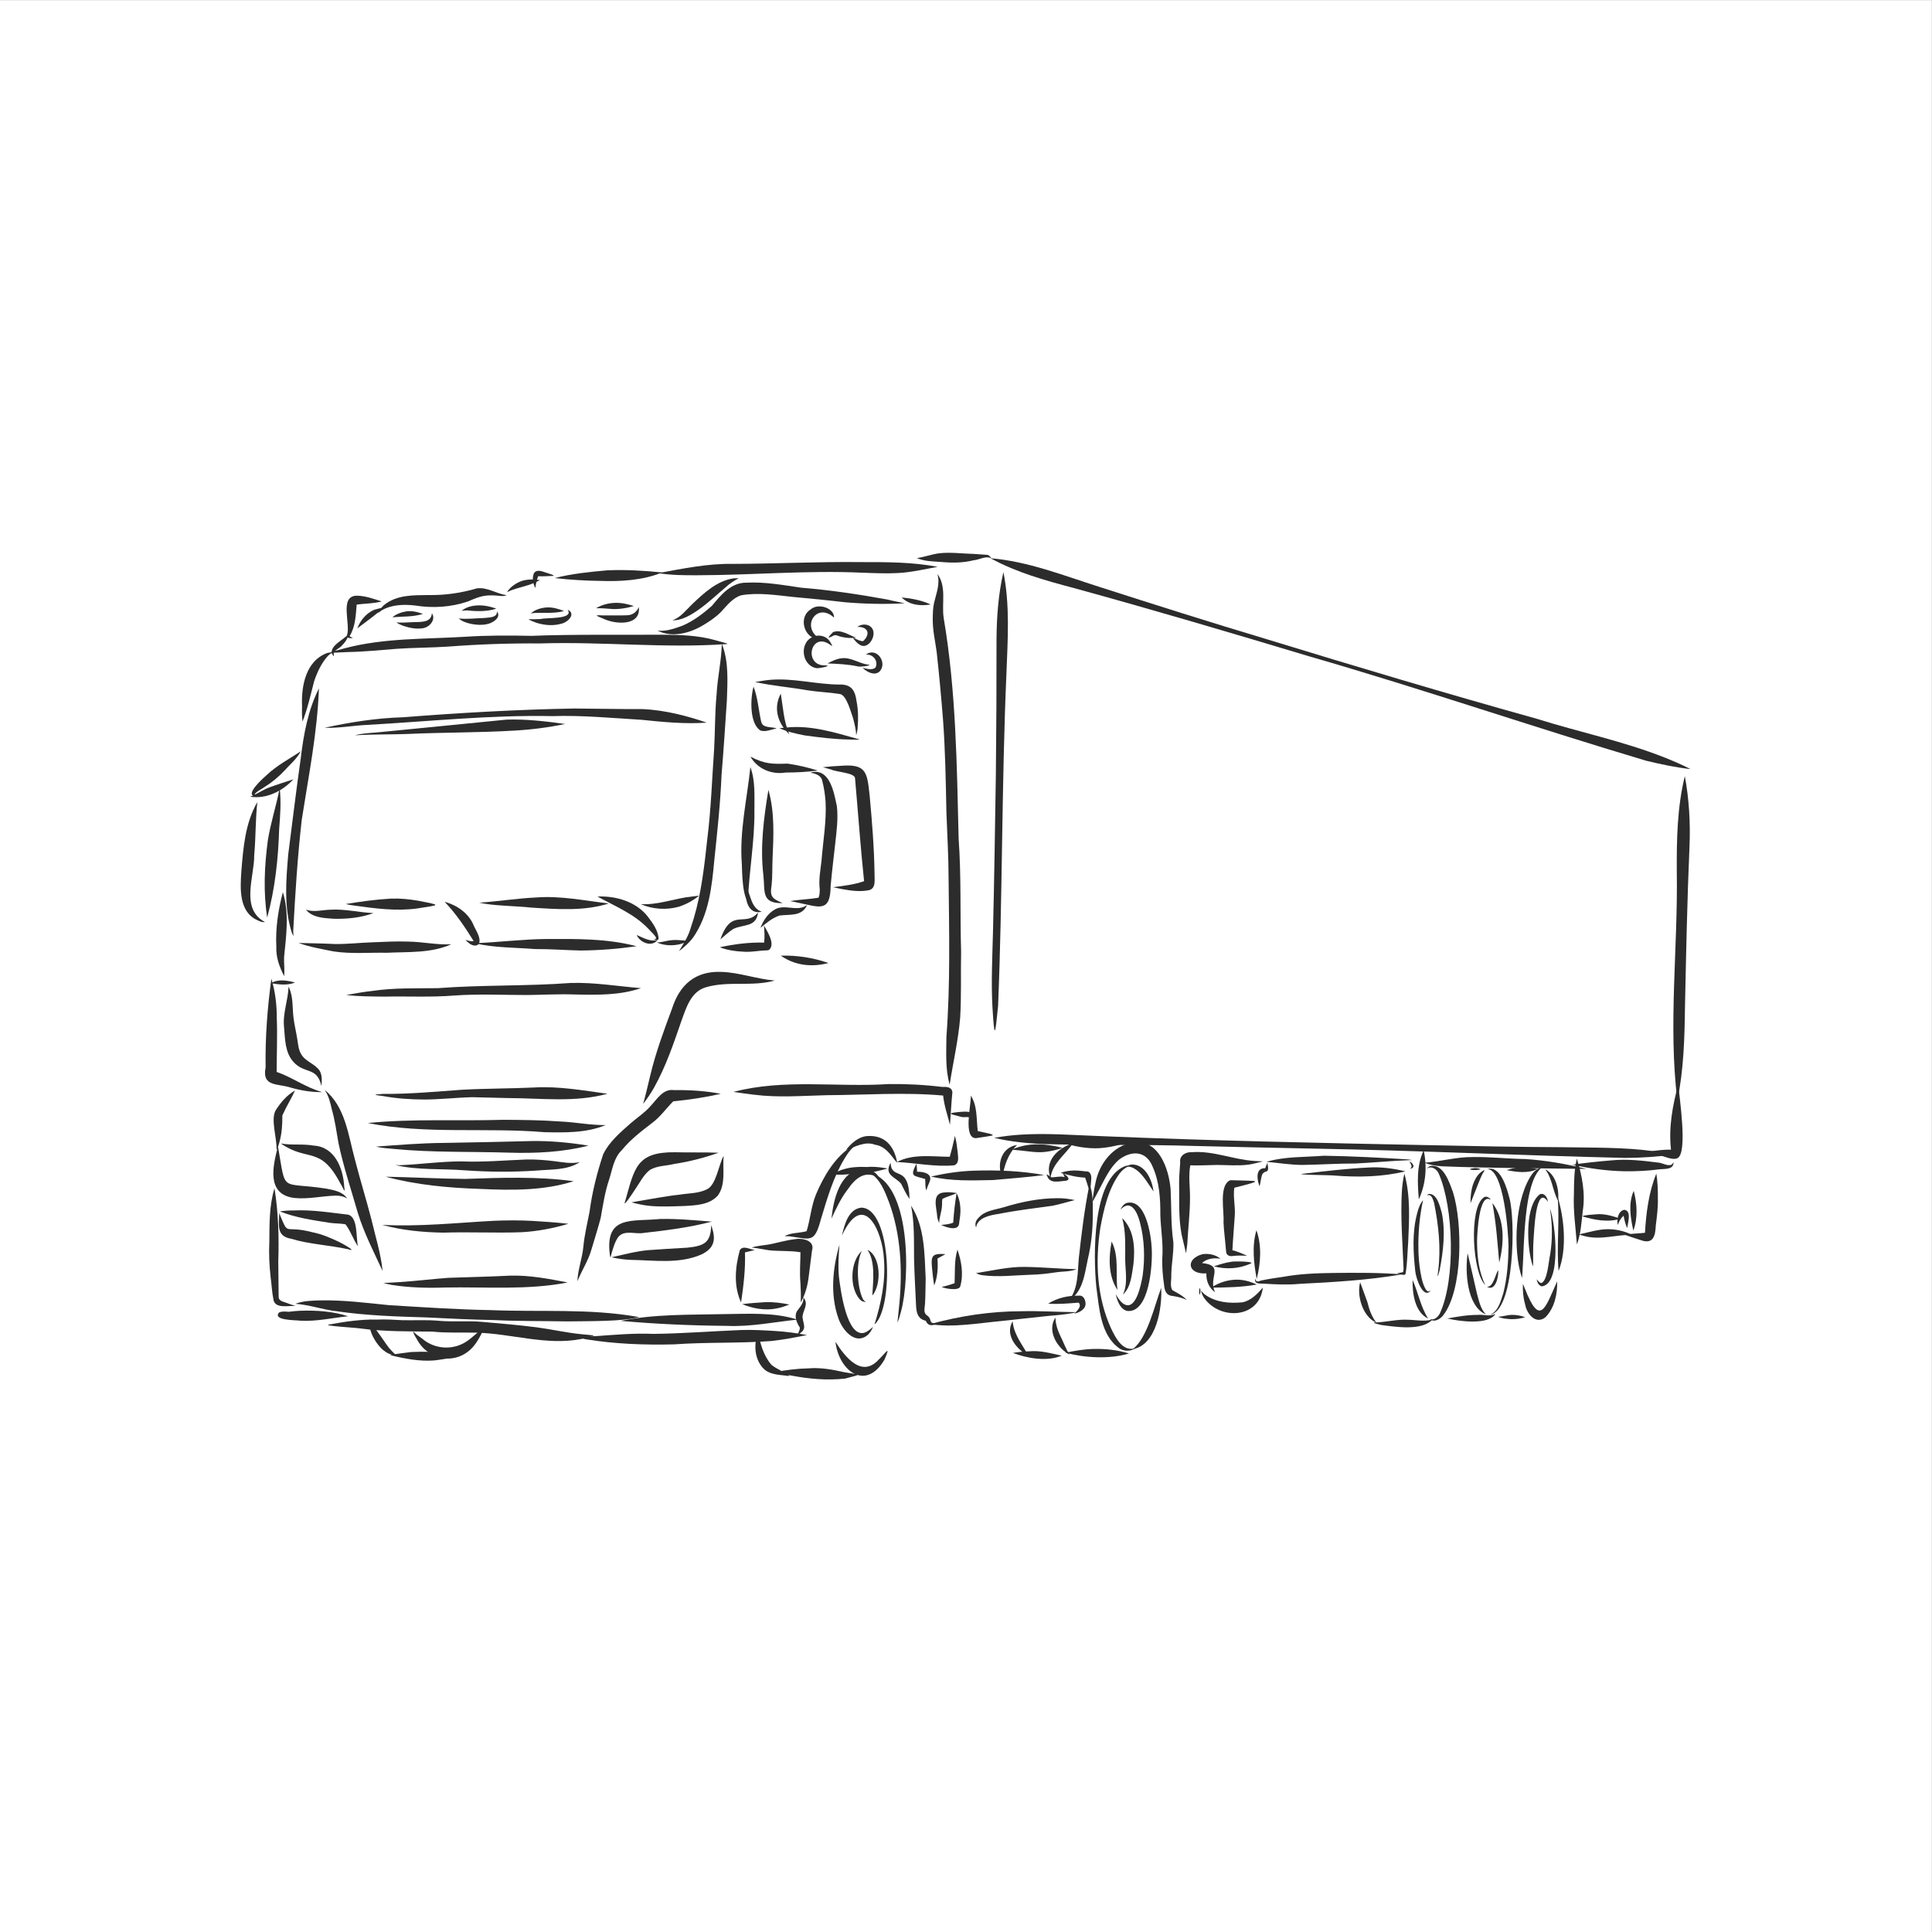<?xml version="1.0" encoding="UTF-8" standalone="no"?>
<svg
   xmlns:dc="http://purl.org/dc/elements/1.1/"
   xmlns:cc="http://creativecommons.org/ns#"
   xmlns:rdf="http://www.w3.org/1999/02/22-rdf-syntax-ns#"
   xmlns:svg="http://www.w3.org/2000/svg"
   xmlns="http://www.w3.org/2000/svg"
   viewBox="0 0 4800 4800"
   height="4800"
   width="4800"
   xml:space="preserve"
   id="svg2"
   version="1.1"><rect x="0" y="0" width="4800" height="4800" fill="#808080" stroke="none"/><defs
     id="defs6" /><g
     transform="matrix(1.333,0,0,-1.333,0,4800)"
     id="g10"><g
       transform="scale(0.1)"
       id="g12"><g
         transform="scale(2.209)"
         id="g14"><path
           id="path16"
           style="fill:#ffffff;fill-opacity:1;fill-rule:nonzero;stroke:none"
           d="M 16300,0 H 0 V 16300 H 16300 V 0" /></g><g
         transform="scale(1.292)"
         id="g18"><path
           id="path20"
           style="fill:#2c2c2c;fill-opacity:1;fill-rule:nonzero;stroke:none"
           d="m 3712.53,16300 c -174.82,-300.4 -204.17,-660.6 -230.7,-1000.6 -17.41,-244.1 -36.33,-581.3 227.16,-701 36.2,-17.8 73.93,-36.8 115.41,-28 -2.29,1.6 -5.3,1.1 -8.05,2.4 0.15,0 0.28,-0.1 0.43,-0.1 -350.78,189.6 -146.13,649.5 -149.36,962.3 23.28,254.4 16.83,511.8 45.11,765 v 0 0" /></g><g
         transform="scale(1.308)"
         id="g22"><path
           id="path24"
           style="fill:#2c2c2c;fill-opacity:1;fill-rule:nonzero;stroke:none"
           d="m 3984.93,16300 c -47.46,-251.6 -129.4,-495.5 -168.94,-748.6 -48.17,-361.2 -65.5,-734.6 -8.64,-1095.5 112.31,411 157.34,835.6 170.41,1261.1 15.06,193.5 30.81,390 7.17,583 v 0 0" /></g><g
         transform="scale(1.318)"
         id="g26"><path
           id="path28"
           style="fill:#2c2c2c;fill-opacity:1;fill-rule:nonzero;stroke:none"
           d="m 3680.16,16124.8 c -1.13,-0.6 -2.27,-1.2 -3.39,-1.8 1.12,0.6 2.26,1.2 3.39,1.8 z m 467.79,175.2 c -114.28,-36.9 -229,-73.4 -341.7,-115 -93.42,-35.1 -175.56,-95.6 -268.72,-129.8 224.91,-39 461.63,80.6 610.42,244.8 v 0 0" /></g><g
         transform="scale(1.35)"
         id="g30"><path
           id="path32"
           style="fill:#2c2c2c;fill-opacity:1;fill-rule:nonzero;stroke:none"
           d="m 3517.53,15713.2 c -0.49,-0.9 -0.99,-1.8 -1.48,-2.6 0.46,0.8 0.95,1.7 1.48,2.6 v 0 z m 634.06,586.8 c -158.43,-104.9 -328.88,-193.7 -468.25,-325.8 -42.02,-36.3 -309.31,-273.8 -165.55,-291.9 56.69,6.9 34.87,7 -3.58,24.1 35.85,47.6 96.51,70.5 143.74,105.5 100.26,62.2 190.72,138.6 271.5,224.4 -3.16,-3.2 -6.32,-6.5 -9.47,-9.8 78.7,88.7 177.33,167.1 231.61,273.5 v 0 0" /></g><g
         transform="scale(1.464)"
         id="g34"><path
           id="path36"
           style="fill:#2c2c2c;fill-opacity:1;fill-rule:nonzero;stroke:none"
           d="m 4171.23,16285 c -278.67,-98.6 -337.45,-421 -325.83,-682.5 0.11,3.1 0.19,6.2 0.3,9.3 -2.03,-67.3 -3.07,-135.9 5.71,-202.4 64.54,166 102.76,339.2 147.09,511.1 39.08,117.9 93.96,235.8 178.27,328.1 48.32,43.3 91.68,51.4 -5.54,36.4 v 0 0" /></g><g
         transform="scale(1.422)"
         id="g38"><path
           id="path40"
           style="fill:#2c2c2c;fill-opacity:1;fill-rule:nonzero;stroke:none"
           d="m 3756.03,13814.3 c 0.06,2.1 0.13,4.2 0.19,6.3 -0.07,-2.1 -0.13,-4.2 -0.19,-6.3 v 0 z m -0.34,-11 c 0.11,3.7 0.23,7.3 0.34,11 -0.11,-3.7 -0.23,-7.3 -0.34,-11 v 0 z m 88.04,-669.8 c -0.02,-0.8 -0.04,-1.6 -0.06,-2.4 0.02,0.8 0.04,1.6 0.06,2.4 v 0 z m 336.58,3166.5 c -143.27,-283.6 -200.88,-602.1 -238.22,-915.1 -59.92,-419.2 -109.71,-839.7 -164.01,-1259.5 -29.1,-341.2 -58.93,-695.9 46.88,-1027.1 33.7,-83.4 16.31,-22.3 18.49,24.8 -0.02,-0.9 -0.05,-1.7 -0.08,-2.5 25.81,487.5 56.86,975.6 112.14,1460.9 89.11,571.3 203.91,1139.4 224.8,1718.5 v 0 0" /></g><g
         transform="scale(1.189)"
         id="g42"><path
           id="path44"
           style="fill:#2c2c2c;fill-opacity:1;fill-rule:nonzero;stroke:none"
           d="m 4434.14,16300 c -72.94,-278.2 -117.31,-566 -102.52,-854.2 -7.02,-165.7 48.32,-318.5 123.4,-462.8 8.43,98.8 -4.31,197.4 -2.07,296.1 33.25,339.1 84.21,688.5 -18.81,1020.9 v 0 0" /></g><g
         transform="scale(1.09)"
         id="g46"><path
           id="path48"
           style="fill:#2c2c2c;fill-opacity:1;fill-rule:nonzero;stroke:none"
           d="m 4955.61,14442.8 c 3.24,-0.9 6.48,-1.8 9.73,-2.6 -3.26,0.8 -6.49,1.7 -9.73,2.6 v 0 z M 4640.35,16300 c -68.69,-502.9 -106.45,-1007.4 -98.61,-1515.4 -66.63,-336.2 201.32,-271.7 430.58,-346.2 174.76,-49.6 355.94,-79.9 537.46,-77 -277.08,76.6 -509.79,251.8 -779.52,345.7 1.23,310.7 14.63,621.5 2.28,932.1 0.11,-7.6 0.18,-15.1 0.25,-22.7 1.54,231.4 -25.36,462.2 -92.44,683.5 v 0 0" /></g><g
         transform="scale(1.09)"
         id="g50"><path
           id="path52"
           style="fill:#2c2c2c;fill-opacity:1;fill-rule:nonzero;stroke:none"
           d="m 4631.74,16223.5 c 134.05,-21.5 284.76,-42.2 413.26,12.2 -138.11,35.5 -282.43,64.3 -413.26,-12.2 v 0 0" /></g><g
         transform="scale(1.081)"
         id="g54"><path
           id="path56"
           style="fill:#2c2c2c;fill-opacity:1;fill-rule:nonzero;stroke:none"
           d="m 4975.48,16300 c -7.94,-236.1 -104.24,-462.3 -77.93,-701.3 18.01,-203.4 15.67,-436.7 161.65,-596.3 190.97,-215.4 407.29,-76.9 482.44,-417.8 8.48,86.8 15.3,184.2 -29.02,263.3 -81.65,124.4 -250.64,158.5 -322.95,293.1 -43.45,75.7 -49.55,164.3 -63.28,248.6 -19.11,125.4 -50.53,248.5 -66.06,374.4 -21.64,179.5 -1.39,369.8 -84.85,536 v 0 0" /></g><path
         id="path58"
         style="fill:#2c2c2c;fill-opacity:1;fill-rule:nonzero;stroke:none"
         d="m 6451.04,13683.3 c 0.27,-0.1 0.53,-0.2 0.79,-0.4 -0.28,0.2 -0.53,0.3 -0.79,0.4 v 0 z m -1270.03,958.6 c -96.98,-367.7 -220.48,-897.2 305.64,-961 256.79,-26.2 511.55,36.2 767.6,43.8 75.23,2.5 152.06,-14.2 216.99,-52.8 -84.12,127.3 -249.52,155.8 -389.45,183.1 -874.27,135 -745.05,-101 -900.78,786.9 v 0 0" /><path
         id="path60"
         style="fill:#2c2c2c;fill-opacity:1;fill-rule:nonzero;stroke:none"
         d="m 5234.13,14696.9 c 505.65,-352.4 736.8,-29.5 1112.92,-751.7 37.33,-46.9 95.67,-225 68.55,-51.1 -19.58,342.3 -177.36,741.7 -570.23,763.1 -202.2,36.5 -409.71,2.5 -611.24,39.7 v 0 0" /><path
         id="path62"
         style="fill:#2c2c2c;fill-opacity:1;fill-rule:nonzero;stroke:none"
         d="m 5324.79,13123.4 c 0.8,-0.5 1.6,-1 2.41,-1.6 -0.82,0.5 -1.62,1.1 -2.41,1.6 v 0 z m -120.83,274.5 c -0.32,-216.1 -61.15,-426.3 217.43,-476.2 347.14,-104.6 711.04,-118.3 1063.7,-195.5 201.72,-65.3 -116.17,115.2 -176.48,141.1 -152.2,71.2 -307.57,138.7 -473.05,172 -573.9,150.8 -437.83,-98.9 -631.6,358.6 v 0 0" /><path
         id="path64"
         style="fill:#2c2c2c;fill-opacity:1;fill-rule:nonzero;stroke:none"
         d="m 5473.03,13448.4 c -86.01,0 -173.03,-4.2 -257.46,-17.8 299.37,-119.2 620.78,-163.9 937.3,-213.7 94.92,-13.8 192.14,-8.6 286.25,-26.6 96.03,-124.8 143.77,-280.1 232.19,-410.4 -37.97,156.3 3.41,544.3 -183.78,590.1 -337.32,38.5 -673.59,94.6 -1014.5,78.4 v 0 0" /><path
         id="path66"
         style="fill:#2c2c2c;fill-opacity:1;fill-rule:nonzero;stroke:none"
         d="m 5498.97,15684.1 c -150.31,-85 -265.53,-219.7 -357.65,-363.7 -102.26,-167 19.45,-516.4 12.73,-724.5 -0.04,0.5 -0.08,1.1 -0.11,1.7 -1.08,-71.2 42.83,87.4 51.33,113.3 47.92,165.4 58.69,336.4 56.98,507.3 70.01,158.2 164.24,308.3 236.72,465.9 v 0 0" /><path
         id="path68"
         style="fill:#2c2c2c;fill-opacity:1;fill-rule:nonzero;stroke:none"
         d="m 5115.95,13862.4 c -98.93,-322.9 -92.86,-665.7 -96.13,-1000.3 -10.63,-218.5 0.03,-436.9 23.87,-654.3 19.66,-143.6 25.06,-289.8 55.27,-431.7 35.99,-163.3 287.04,-98.6 410.23,-108 -64.86,19 -128.18,42 -191.52,65.5 -62.67,20.5 -130.48,37.7 -124.3,117.3 -1.34,214.5 -5.6,428.9 -6.68,643.5 15.14,457.5 1.95,916 -70.74,1368 v 0 0" /><path
         id="path70"
         style="fill:#2c2c2c;fill-opacity:1;fill-rule:nonzero;stroke:none"
         d="m 6100.21,15610.3 c 0.24,-0.5 0.49,-1 0.73,-1.4 -0.25,0.4 -0.49,0.9 -0.73,1.4 v 0 z m -48.84,83.6 c 74.83,-107.3 104.2,-235.1 133.08,-360.6 58.58,-206.3 87.63,-418.1 124.1,-628.9 92.36,-440.3 236.26,-867.6 360.08,-1299.6 116.06,-376.9 296.69,-728.2 462.43,-1084.4 -32.59,327.4 -134.67,643.7 -209.22,963.5 -96.68,372.7 -210.9,740.6 -306.72,1113.5 -122.88,447.2 -178.85,989.8 -563.75,1296.5 v 0 0" /><path
         id="path72"
         style="fill:#2c2c2c;fill-opacity:1;fill-rule:nonzero;stroke:none"
         d="m 5978.97,11772 c -159.26,-3.8 -322.37,-5.6 -472.96,-63.6 261.58,-17.8 513.32,-110.9 774.72,-139.4 -8.4,1.3 -16.79,2.5 -25.19,3.8 560.57,-83.7 1128.88,-102 1694.72,-118.3 424.58,-22.1 848.89,-41 1273.91,-49.9 448.43,-22.2 897.53,-15 1346.33,-24.2 413.6,6.4 1037.4,-4.6 1341.3,80.5 0.3,-0.1 0.7,-0.1 1.1,-0.2 -7.1,1.1 -14.3,2.2 -21.5,3.2 0.7,-0.1 1.3,-0.2 2,-0.3 -904.7,161.3 -1816.7,89.1 -2728.88,126.7 -640.46,11.2 -1280.11,54 -1919.33,93.3 -421.06,42.4 -842.21,96.5 -1266.22,88.4 v 0 0" /><path
         id="path74"
         style="fill:#2c2c2c;fill-opacity:1;fill-rule:nonzero;stroke:none"
         d="m 5587.5,11578.6 c -69.04,-3.5 -137.72,-9.7 -206.21,-19 -59.06,4.8 -124.33,12.3 -179.53,-12.9 -131.71,-151.4 320.52,-140.3 397.38,-153.5 298.23,-16.2 594.83,52.7 889.85,83.6 -291.28,93 -597.34,112.9 -901.49,101.8 v 0 0" /><path
         id="path76"
         style="fill:#2c2c2c;fill-opacity:1;fill-rule:nonzero;stroke:none"
         d="m 9036.33,11276.6 c -118.45,-79.8 -217.1,-184.8 -334.69,-266 -252.76,-172.4 -598.4,-153.4 -830.07,46.6 -58.77,45.6 -127.76,84 -173.25,143.1 7.92,-53.4 39.98,-99.7 67.46,-145 209.68,-402.4 728.26,-500.8 1041.85,-159.3 100.11,111.3 163.97,247.8 228.7,380.6 v 0 0" /><path
         id="path78"
         style="fill:#2c2c2c;fill-opacity:1;fill-rule:nonzero;stroke:none"
         d="m 7661.18,10809.5 c -129.89,-19.1 -262.57,-29.2 -390.39,-57.5 267.78,-66 548.63,-121 825,-98.8 128.42,14.8 255.49,39.1 383.4,57.4 -35.44,15.3 -73.03,28.8 -109.84,41.9 -227.52,67 -472.8,68.6 -708.17,57 v 0 0" /><path
         id="path80"
         style="fill:#2c2c2c;fill-opacity:1;fill-rule:nonzero;stroke:none"
         d="m 6912.02,11426.3 c -96.73,-162.9 112.16,-507.1 256.98,-599.8 65.01,-52.3 145.06,-74 225.72,-88.8 -66.71,63.5 -133.58,128.1 -186.1,204.9 0.79,-1.1 1.59,-2.3 2.38,-3.4 -67.78,97.5 -134.68,195.7 -205.44,291.2 -37.72,63 -99.07,117.4 -93.54,195.9 v 0 0" /><path
         id="path82"
         style="fill:#2c2c2c;fill-opacity:1;fill-rule:nonzero;stroke:none"
         d="m 13479.3,11516 c -637.8,-14.3 -1282,2.6 -1910.3,-125.7 658.7,-59.6 1320.3,-87.4 1982.1,-93.1 442.2,-19.8 875.3,71.5 1312.5,116.8 -444.8,140.8 -923.2,106.5 -1384.3,102 v 0 0" /><path
         id="path84"
         style="fill:#2c2c2c;fill-opacity:1;fill-rule:nonzero;stroke:none"
         d="m 14802.3,12911.2 c -161.5,-20.2 -317.9,-67.9 -477.3,-98.3 -105,-17 -214.2,-23 -315.3,-56 106.8,-9.8 211.5,-34.6 317.5,-50.1 196.4,-22.1 397.1,-4 592.3,-37.5 -1.3,-193.1 -19.5,-386.3 -0.1,-579.4 6.7,-118.7 9.8,-238.9 4.5,-357 83.7,147.4 129.2,313.2 148.7,480.8 19.7,161.5 40.3,323.2 61.4,484.3 62.1,196.6 -188.6,243.1 -331.7,213.2 v 0 0" /><path
         id="path86"
         style="fill:#2c2c2c;fill-opacity:1;fill-rule:nonzero;stroke:none"
         d="m 14267.5,11739.6 c -145,-11.1 -290.6,-18.1 -434.8,-37.7 203.5,-82.8 430.4,-125.1 648.5,-78.6 78.9,15 156.3,41 229.6,72.1 -145.5,29.5 -294.6,48.4 -443.3,44.2 v 0 0" /><path
         id="path88"
         style="fill:#2c2c2c;fill-opacity:1;fill-rule:nonzero;stroke:none"
         d="m 13875,12661.4 c -0.3,-0.3 -0.7,-0.6 -1,-1 0.3,0.4 0.6,0.7 1,1 v 0 z m 11.6,7.9 c -0.5,-0.3 -1,-0.6 -1.5,-0.9 0,0.1 0,0.1 0,0.1 0.5,0.3 1,0.5 1.5,0.8 z m -96.9,41 c -87.8,-315.7 -119.9,-671.8 22.8,-976.4 45.3,308.8 83.1,619.9 72.5,933 60.5,16.4 124.1,26.3 183.1,46.2 -86.7,5.8 -217.9,92.1 -278.4,-2.8 v 0 0" /><g
         transform="scale(1.022)"
         id="g90"><path
           id="path92"
           style="fill:#2c2c2c;fill-opacity:1;fill-rule:nonzero;stroke:none"
           d="m 16074.6,11570.1 c -0.3,-2.1 -0.7,-4.2 -1.1,-6.3 0.4,2.1 0.8,4.2 1.1,6.3 v 0 z m -368.4,1639.9 c -238.1,-29.8 -305.7,-312.6 -352,-509.8 4.9,9.7 9.5,21.3 14.5,31.7 -0.2,-0.4 -0.3,-0.7 -0.4,-0.9 386.2,796.9 728.1,48.2 751.9,-458.7 0,0 0,0 0,0.1 33.4,-404.9 -52.2,-808.7 -172.3,-1193.5 352.1,295.1 320.2,2124.8 -241.7,2131.1 v 0 0" /></g><path
         id="path94"
         style="fill:#2c2c2c;fill-opacity:1;fill-rule:nonzero;stroke:none"
         d="m 15646.9,12811.4 c -129.7,-439.2 -176,-939.5 -19.3,-1377.2 70,-205 297.9,-491.6 528.5,-319.2 54.7,40.7 90.5,101.1 115.2,163.3 -46.5,-41.5 -95.5,-84.7 -154.8,-107.6 -336.9,-103.8 -451.2,810.7 -480.3,1039 -17.6,200.4 -6.8,402.5 10.7,601.7 v 0 0" /><g
         transform="scale(1.008)"
         id="g96"><path
           id="path98"
           style="fill:#2c2c2c;fill-opacity:1;fill-rule:nonzero;stroke:none"
           d="m 16039.5,12614.1 c 151.8,-217 103.8,-590.5 89.8,-845.9 170.7,195.5 164.6,724.2 -89.8,845.9 v 0 0" /></g><path
         id="path100"
         style="fill:#2c2c2c;fill-opacity:1;fill-rule:nonzero;stroke:none"
         d="m 16131.7,11750.2 c 0.1,0 0.1,0 0.2,-0.1 -0.1,0.1 -0.1,0.1 -0.2,0.1 v 0 z m -127.6,356.7 c 0.2,-1.7 0.3,-3.5 0.5,-5.2 -0.2,1.7 -0.3,3.5 -0.5,5.2 v 0 z m 40,550.2 c -0.1,-0.2 -0.1,-0.4 -0.2,-0.6 0.1,0.2 0.1,0.4 0.2,0.6 v 0 z m 19.8,38.7 c -221.6,-201.4 -237.6,-696.5 -30.4,-913.9 28.8,-26.3 66,-44 105.2,-34.3 -20.8,6.7 -37.7,22.5 -50.9,40 -114,220.1 -137.8,685.8 -23.9,908.2 v 0 0" /><g
         transform="scale(1.042)"
         id="g102"><path
           id="path104"
           style="fill:#2c2c2c;fill-opacity:1;fill-rule:nonzero;stroke:none"
           d="m 16001.4,12726.2 c 0.8,-2.9 1.5,-5.7 2.2,-8.6 -0.7,2.9 -1.4,5.7 -2.2,8.6 v 0 z m -445.9,854.5 c 5.3,-2.8 10.4,-5.7 15.6,-8.8 -0.3,0.2 -0.6,0.3 -0.9,0.5 181.6,-117.5 260.1,-332.9 334.4,-526.1 208.1,-571.9 238.6,-1194.1 183.6,-1795.6 -9.7,-117.3 -26.5,-235.3 -36.1,-352 27.8,65.5 47.6,134.3 65.3,203.1 161,587.5 182.6,2302.3 -561.9,2478.9 v 0 0" /></g><g
         transform="scale(1.019)"
         id="g106"><path
           id="path108"
           style="fill:#2c2c2c;fill-opacity:1;fill-rule:nonzero;stroke:none"
           d="m 15280.9,10795.5 c 62.6,-539.3 559.4,-909.5 898.1,-323.9 121,282.9 18.9,118.4 -101.7,3.6 -316.4,-353 -620.4,44.6 -796.4,320.3 v 0 0" /></g><g
         transform="scale(1.006)"
         id="g110"><path
           id="path112"
           style="fill:#2c2c2c;fill-opacity:1;fill-rule:nonzero;stroke:none"
           d="m 15965.8,14144.3 c -413.8,-70.6 -523.2,-573 -561.5,-927.7 86.6,187.1 173.9,378 302,542.1 147.9,218.9 338.7,369.4 593.7,200.9 -50.9,94.4 -146.2,169.1 -254.4,182.3 v 0 c -26.4,3.6 -53.1,4.5 -79.8,2.4 v 0 0" /></g><g
         transform="scale(1.015)"
         id="g114"><path
           id="path116"
           style="fill:#2c2c2c;fill-opacity:1;fill-rule:nonzero;stroke:none"
           d="m 15988.8,14051.4 c -117.8,-2 -229.9,-40.7 -333.1,-95.5 59.1,-7.9 120.5,-12.3 180.8,-13 158.1,-6.9 312.2,37.8 463.5,76.1 -102.2,20 -206.9,32.9 -311.2,32.4 v 0 0" /></g><g
         transform="scale(1.027)"
         id="g118"><path
           id="path120"
           style="fill:#2c2c2c;fill-opacity:1;fill-rule:nonzero;stroke:none"
           d="m 15455.4,14230.7 c -0.8,-0.3 -1.6,-0.5 -2.4,-0.8 0.8,0.3 1.6,0.5 2.4,0.8 z m 277.4,214 c -158.4,-15.6 -284.5,-131.5 -378.8,-250.8 170.7,55.9 344.5,163 527.5,93.7 128.6,-17 222.6,-105.2 299.6,-203.7 20.5,-23.6 118.9,-162.8 98.1,-104.3 -58,295.4 -228.9,488.2 -546.4,465.1 v 0 0" /></g><g
         transform="scale(1.097)"
         id="g122"><path
           id="path124"
           style="fill:#2c2c2c;fill-opacity:1;fill-rule:nonzero;stroke:none"
           d="m 16223.3,13527.1 c -3.3,-16.8 -6.5,-33.8 -9.6,-50.8 0.1,0.7 0.3,1.2 0.4,1.9 -22.7,-103.1 -48.5,-205.5 -77.3,-307 -297.6,1.5 -624.8,54.6 -898.4,-88.6 323,-16.7 644.7,-85.3 968.8,-57.4 92.8,26.5 71.6,138.4 65.3,212.3 -12,96.9 -21.3,196.2 -49.2,289.6 v 0 0" /></g><g
         transform="scale(1.04)"
         id="g126"><path
           id="path128"
           style="fill:#2c2c2c;fill-opacity:1;fill-rule:nonzero;stroke:none"
           d="m 15962.2,13753.6 c 0,-0.2 0,-0.5 0,-0.7 0,0.2 0,0.5 0,0.7 v 0 z m -2.1,31.2 c -123.3,-224.9 82.9,-245.5 189.7,-375.9 47.3,-92.3 89,-186.2 150.2,-271.1 -12.4,640.8 -317.9,313.3 -339.9,647 v 0 0" /></g><g
         transform="scale(1.073)"
         id="g130"><path
           id="path132"
           style="fill:#2c2c2c;fill-opacity:1;fill-rule:nonzero;stroke:none"
           d="m 16169.3,10591.2 c 1.2,-1.3 2,-2.8 3.2,-4.2 -1.3,1.4 -2.3,2.7 -3.2,4.2 v 0 z m -0.8,1.1 c 0.3,-0.3 0.5,-0.6 0.7,-0.9 -0.3,0.1 -0.5,0.6 -0.7,0.9 v 0 z m -342.9,2024.8 c 59.4,-301.1 48.8,-605.8 51.6,-910.9 5.6,-274.4 22.9,-548.7 34.7,-822.9 6.9,-129.6 28.1,-231.1 169.2,-266.8 47.4,-109.5 128.4,-78.6 218.9,-43.9 -203.8,-9 -84.5,57.2 -199.2,139.5 -68.1,43.2 -35.6,130.6 -33.6,197.1 10.3,147.6 6.9,296.1 12,444 -21.3,426.8 -14.1,892.9 -253.6,1263.9 v 0 0" /></g><g
         transform="scale(1.231)"
         id="g134"><path
           id="path136"
           style="fill:#2c2c2c;fill-opacity:1;fill-rule:nonzero;stroke:none"
           d="m 16281.6,9385 c 0,0 0.1,0 0.1,0 0,0 -0.1,0 -0.1,0 v 0 z m -810,14.05 c -471,-0.24 -939.6,-70.98 -1392.7,-196.13 360.1,-54.17 722.2,14.62 1081.1,47.67 237.7,24.37 475,53.77 712.8,77.32 126.1,10.07 252.3,21.68 376.8,44.42 16.3,1.95 50.4,10.32 43.3,18.11 -0.8,-1.14 -1.5,-2.35 -2.2,-3.49 -3,-1.3 -6.3,-2.03 -9.6,-2.03 0.1,0.08 0.3,0.08 0.5,0.08 -270,2.44 -539.8,20.46 -810,14.05 v 0 0" /></g><g
         transform="scale(1.102)"
         id="g138"><path
           id="path140"
           style="fill:#2c2c2c;fill-opacity:1;fill-rule:nonzero;stroke:none"
           d="m 15928.7,10911.6 c 0.1,0 0.2,0 0.3,0 -0.1,0 -0.2,0 -0.3,0 v 0 z m 215.3,55.8 c -0.5,-0.8 -1.2,-1.4 -1.7,-2 0.5,0.6 1.1,1.3 1.7,2 v 0 z m 49.7,573 c -57.1,-184.4 -39.9,-377.9 -48.5,-567.8 -70.6,-23.4 -142.8,-48.1 -216.2,-61 0,0 0.1,0 0.2,0 -0.2,0 -0.4,0 -0.6,0 0,0 0,0 0.1,0 24.8,-25 282.2,-74.4 310.9,3 60.4,205.3 22.6,427.1 -45.9,625.8 v 0 0" /></g><g
         transform="scale(1.081)"
         id="g142"><path
           id="path144"
           style="fill:#2c2c2c;fill-opacity:1;fill-rule:nonzero;stroke:none"
           d="m 16158.6,11601.4 c -0.1,-0.3 -0.1,-0.8 -0.2,-1.2 0.1,0.4 0.1,0.9 0.2,1.2 v 0 z m -0.4,2.5 c -0.2,-0.3 -0.5,-0.8 -0.7,-1.2 0.2,0.4 0.5,0.9 0.7,1.2 v 0 z m 11,11.6 c -1.3,-0.9 -2.6,-1.8 -4,-2.8 1.3,1.1 2.6,2 4,2.8 v 0 z m -33.5,64.9 c -93.1,-27 -70.3,-142.4 -67.7,-216.9 -0.3,3.1 -0.6,6.4 -0.9,9.5 9.7,-108.5 22.2,-218.6 40.3,-325.4 59.8,148.6 67.3,310.2 56.2,463.9 44.2,27 93,47.8 136.4,75.4 -53.8,3.8 -111.7,8.3 -164.3,-6.5 v 0 0" /></g><g
         transform="scale(1.229)"
         id="g146"><path
           id="path148"
           style="fill:#2c2c2c;fill-opacity:1;fill-rule:nonzero;stroke:none"
           d="m 14822.1,10752.7 c -0.4,-0.6 -0.9,-1.1 -1.3,-1.7 0.4,0.6 0.9,1.1 1.3,1.7 v 0 z m 25.5,23.5 c -1.1,-0.9 -2.3,-1.8 -3.5,-2.6 1.2,0.9 2.4,1.7 3.5,2.6 v 0 z m 1184.8,352.1 c -275.4,-0.5 -543.9,-56.1 -806.3,-135.7 -132.1,-41.7 -290,-49 -385.6,-161.6 -42.1,-38.9 -61,-93.3 -37.5,-147.2 18.8,150.7 215.3,187.9 341.5,206.3 271.4,53.5 545.3,86.2 818.9,123.9 113.6,22.9 224.2,58.3 336.6,85.6 -87.2,18.9 -177.8,30.4 -267.6,28.7 v 0 0" /></g><g
         transform="scale(1.231)"
         id="g150"><path
           id="path152"
           style="fill:#2c2c2c;fill-opacity:1;fill-rule:nonzero;stroke:none"
           d="m 15512.1,10070.1 c -242.1,2.8 -478,-54.1 -714.5,-91.18 -6.8,1.3 -13.4,4.15 -19.7,5.85 23.9,-29.25 63.2,-34.53 98.2,-40.87 241.1,-31.7 485.9,-0.16 727.9,7.47 128.7,2.44 256.5,17.31 383.7,36.49 103.9,15.94 214.2,6.99 312.3,48.24 -262.3,4.1 -525,31.6 -787.9,34 v 0 0" /></g><g
         transform="scale(1.099)"
         id="g154"><path
           id="path156"
           style="fill:#2c2c2c;fill-opacity:1;fill-rule:nonzero;stroke:none"
           d="m 16165.9,12028.1 v 0 c -0.1,0 -0.2,-0.1 -0.3,-0.2 0.1,0.1 0.2,0.2 0.3,0.2 v 0 z m 0.4,0.3 v 0 h -0.1 v 0 c 0.1,0 0.1,0 0.1,0 v 0 z m 49.4,450 c -0.2,-1.1 -0.3,-2.1 -0.5,-3.2 0.2,1.1 0.3,2.1 0.5,3.2 v 0 z m 7.1,53.4 c -26.1,-166.3 -47.3,-333.3 -56.7,-501.4 -64.3,-28.6 -137.2,-31.9 -205.9,-39.1 90.4,-41.9 308.1,-120.3 307.3,44.6 -0.3,-2.8 -0.7,-5.5 -1.1,-8.2 4.2,30.7 9.5,61.2 13.4,91.9 -0.5,-4.5 -1.2,-9.1 -1.8,-13.6 22,142.5 10.7,296.2 -55.2,425.8 v 0 0" /></g><g
         transform="scale(1.094)"
         id="g158"><path
           id="path160"
           style="fill:#2c2c2c;fill-opacity:1;fill-rule:nonzero;stroke:none"
           d="m 16063.8,12495.2 c -0.6,-0.4 -1.2,-0.9 -1.7,-1.3 0.5,0.5 1.1,0.9 1.7,1.3 v 0 z m -3,0.8 c -1.5,-1.8 -2.9,-3.7 -4.4,-5.6 1.3,2 2.7,3.8 4.4,5.6 v 0 z m 33.5,103.6 c -231.7,-7.8 -135.5,-261.7 -127.3,-410 5.8,-37.8 15.3,-76.4 33.2,-109.9 2.7,99.9 43.2,193.8 48.2,293.3 6,38.1 -5,82.1 9.1,117.2 77,41.6 164.7,58.3 242.5,99.1 -66.9,10.8 -137.5,19 -205.7,10.3 v 0 0" /></g><g
         transform="scale(1.066)"
         id="g162"><path
           id="path164"
           style="fill:#2c2c2c;fill-opacity:1;fill-rule:nonzero;stroke:none"
           d="m 16027.6,13398.2 c -0.1,0.3 -0.1,0.6 -0.1,0.9 0,-0.3 0,-0.6 0.1,-0.9 v 0 z m 10.1,-112.4 c 0.2,-0.2 0.3,-0.4 0.5,-0.6 -0.2,0.2 -0.3,0.4 -0.5,0.6 v 0 z m -2.1,5.2 c 0.6,-0.2 1.3,-0.6 2,-0.9 -0.7,0.3 -1.4,0.6 -2,0.9 v 0 z m -2.3,3.8 c 0.4,-0.9 0.7,-1.8 1,-2.6 -0.4,0.8 -0.7,1.7 -1,2.6 v 0 z m 1.3,3.7 c 0.2,-2.2 0.4,-4.4 0.6,-6.6 v 0 c -0.4,2.1 -0.6,4.4 -0.6,6.6 v 0 z m -10.5,135.2 c -124.7,-237.5 -46.8,-205.4 151.4,-268.1 9.4,-65.9 -5.6,-135.6 22.2,-199.5 12.2,58.5 42.3,112.2 61.7,168.7 40.6,133.1 -128,160.9 -224.1,157.1 -1.6,28.4 -3.3,56.8 -5.9,85.1 0,-0.4 0.1,-0.7 0.1,-1.1 -0.7,8.3 -1.4,16.7 -2.2,25 0.1,-0.6 0.1,-1.3 0.2,-1.8 -1.1,11.3 -1.7,23.7 -3.4,34.6 v 0 0" /></g><g
         transform="scale(1.194)"
         id="g166"><path
           id="path168"
           style="fill:#2c2c2c;fill-opacity:1;fill-rule:nonzero;stroke:none"
           d="m 15203.7,11884.1 c -226.9,-6.7 -450.6,-41.7 -671.3,-91 314.8,-75.8 645.8,-61.3 967.6,-55.5 266.5,24.8 535.1,43.6 800,78.5 -361,65.3 -729.9,79.9 -1096.3,68 v 0 0" /></g><g
         transform="scale(1.226)"
         id="g170"><path
           id="path172"
           style="fill:#2c2c2c;fill-opacity:1;fill-rule:nonzero;stroke:none"
           d="m 15975.5,11475.5 c 1.1,-0.5 2.1,-1 3.1,-1.4 -1,0.4 -2,0.9 -3.1,1.4 v 0 z m -3.6,3.3 c 0.4,-0.4 0.9,-0.7 1.3,-1 -0.4,0.3 -0.9,0.6 -1.3,1 v 0 z m 185.1,58.5 c 8.8,-20.7 19.4,-40.4 28.7,-60.8 -68.9,18.8 -138,-5.5 -206.3,-2.7 -13.4,14.6 -95.7,68.9 -62.4,26.8 -0.1,0.1 -0.1,0.2 -0.2,0.2 39.8,-134.1 183.3,-85.8 289.1,-80.1 -0.9,0 -1.9,-0.1 -2.9,-0.2 97,17.3 -5.3,96.4 -46,116.8 v 0 0" /></g><g
         transform="scale(1.248)"
         id="g174"><path
           id="path176"
           style="fill:#2c2c2c;fill-opacity:1;fill-rule:nonzero;stroke:none"
           d="m 15987.6,11369.8 c -50.4,-4.8 -100.8,-15.2 -148.1,-32.5 119.7,-33.5 241.2,-67.4 366.1,-70.7 68.2,-184.3 70.1,-311.2 92.2,-18.2 2.2,53.2 -14.9,118.3 -80.9,110.6 -76.1,8.7 -152.7,19.4 -229.3,10.8 v 0 0" /></g><g
         transform="scale(1.144)"
         id="g178"><path
           id="path180"
           style="fill:#2c2c2c;fill-opacity:1;fill-rule:nonzero;stroke:none"
           d="m 15817.2,13627.6 c 6.8,-140.9 -131.2,-700.2 84.8,-694.3 313.7,52.6 398,36.5 28,115.1 -24.7,196.4 -2.9,404 -112.8,579.2 v 0 0" /></g><g
         transform="scale(1.914)"
         id="g182"><path
           id="path184"
           style="fill:#2c2c2c;fill-opacity:1;fill-rule:nonzero;stroke:none"
           d="m 12780.7,7628.82 c 1.8,0 3.6,-0.05 5.3,-0.1 -1.8,0.05 -3.5,0.1 -5.3,0.1 v 0 z m -2841.64,135.47 c -86.62,-5.07 -172.72,-15.88 -258.13,-30.98 153.28,-36.47 311.21,-52.3 468.57,-60.13 489.8,-14.26 980.2,-3.14 1470.1,-18.49 -2.7,0 -5.4,0.1 -8.1,0.15 392.2,-9.51 784.4,-18.6 1176.6,-26.17 -0.5,0.05 -1.1,0.05 -1.6,0.05 1013.3,-17.92 2025.8,-67.6 3038.8,-90.74 158.7,0.52 317.6,10.96 474.7,33.69 -62.8,13.69 -127.5,22.05 -191.5,30.98 -298.1,40.96 -599.7,33.91 -899.8,39.6 -434,2.04 -867.8,10.55 -1301.7,20.01 -1067.7,21.68 -2135.7,43.73 -3202.7,88.5 -255,9.25 -510.1,29.83 -765.24,13.53 v 0 0" /></g><g
         transform="scale(1.933)"
         id="g186"><path
           id="path188"
           style="fill:#2c2c2c;fill-opacity:1;fill-rule:nonzero;stroke:none"
           d="m 12622.2,12300.4 c -1.1,0.3 -2.2,0.7 -3.3,1 1.1,-0.3 2.2,-0.7 3.3,-1 z M 9550.48,13246 c 251.12,-137.6 528.52,-214.4 803.82,-287.5 758,-207.9 1511.9,-430.8 2264.6,-657.1 -0.2,0.1 -0.4,0.1 -0.6,0.2 1.6,-0.5 3.2,-1 4.8,-1.5 -0.3,0.1 -0.6,0.2 -0.9,0.3 1089.8,-314.2 2163.4,-683.3 3250,-1006.9 141,-34 283.9,-64.5 427.8,-80.6 -81.6,41.7 -165.9,78.3 -251.1,112.1 -398.7,157.8 -821,244 -1229.4,372.5 -872,243.2 -1739.4,502.1 -2604.8,767.5 -539.3,161.4 -1075.9,331.5 -1611.7,503.8 -345.7,109.4 -688.38,247 -1052.52,277.2 v 0 0" /></g><g
         transform="scale(1.555)"
         id="g190"><path
           id="path192"
           style="fill:#2c2c2c;fill-opacity:1;fill-rule:nonzero;stroke:none"
           d="m 12026.8,16300 c -60.4,-263.1 -80.4,-533.6 -82.6,-803 0.9,-541.4 -1.8,-1082.8 -7.8,-1624.2 -10.4,-633.6 -19,-1267.3 -34.9,-1900.8 -7.3,-297.7 -22.9,-595.8 -5.5,-893.4 23.7,-397.7 32,-330.1 67,19 54.3,1319.3 42.1,2664.7 100.5,3994.5 0,-0.4 0,-0.7 -0.1,-1.1 15.1,402.9 43.2,811 -36.6,1209 v 0 0" /></g><g
         transform="scale(1.933)"
         id="g194"><path
           id="path196"
           style="fill:#2c2c2c;fill-opacity:1;fill-rule:nonzero;stroke:none"
           d="m 16245.3,11145.5 c -74,-301.8 -79.1,-612.7 -77.5,-921.7 12,-734.87 -84,-1475.34 5.5,-2206.74 61.1,296.46 69.7,600.47 73.5,902.47 10.9,515.08 21.2,1030.36 43.5,1545.17 9.7,227.5 -3.5,457 -45,680.8 v 0 0" /></g><g
         transform="scale(1.93)"
         id="g198"><path
           id="path200"
           style="fill:#2c2c2c;fill-opacity:1;fill-rule:nonzero;stroke:none"
           d="m 16135.6,7538.14 c -0.5,-0.78 -0.9,-1.5 -1.5,-2.28 0.5,0.78 1,1.55 1.5,2.28 v 0 z m 71.8,648.75 c -54.9,-205.75 -95.1,-418.44 -70.3,-631.76 -74.7,1.82 -148.5,-9.43 -222.3,-19.89 30.2,-11.14 61.7,-21.04 93,-29.9 56.1,-8.24 143.8,-58.34 193.7,-31.04 98.5,54.25 15.1,589.85 5.9,712.59 v 0 0" /></g><g
         transform="scale(1.914)"
         id="g202"><path
           id="path204"
           style="fill:#2c2c2c;fill-opacity:1;fill-rule:nonzero;stroke:none"
           d="m 16276.4,7470.05 c -0.4,-0.26 -0.8,-0.47 -1.2,-0.68 0.4,0.21 0.8,0.47 1.2,0.68 z m -581.3,44.25 c -127.6,-10.87 -256.2,-23.2 -382.5,-42.48 164.4,-37.09 332.8,-60.02 501.4,-63.78 -2.5,0 -5.1,0.05 -7.6,0.1 4.8,-0.1 9.6,-0.16 14.4,-0.21 -1.4,0 -2.8,0.05 -4.3,0.05 113.8,-1.15 227.5,3.19 340.3,18.76 51.2,6.43 143.2,-6.48 139.2,68.91 -5.2,-7.11 -10,-15.57 -15.8,-22.68 0.5,0.42 0.9,0.84 1.3,1.26 -41.7,-22.36 -93.2,17.24 -138.1,18.7 -148.6,18.65 -298.4,36.15 -448.3,21.37 v 0 0" /></g><g
         transform="scale(1.896)"
         id="g206"><path
           id="path208"
           style="fill:#2c2c2c;fill-opacity:1;fill-rule:nonzero;stroke:none"
           d="m 16282.2,7455.41 c -75,-185.35 -99.9,-384.14 -111.6,-581.88 -67.2,-8.07 -135.4,-7.55 -202.4,-18.94 51.5,-18.72 104.9,-34.39 157.1,-52.06 125.3,-46.52 147.3,37.19 151.6,142.73 11.3,89.35 23.1,178.7 20.3,269.05 0,-0.63 0,-1.27 0,-1.9 0.9,81.23 -1.9,162.93 -15,243 v 0 0" /></g><g
         transform="scale(1.866)"
         id="g210"><path
           id="path212"
           style="fill:#2c2c2c;fill-opacity:1;fill-rule:nonzero;stroke:none"
           d="m 16044.9,7019.71 c -85.5,-3.38 -168.1,-28.13 -251.1,-46.78 0.6,0.16 1.2,0.32 1.8,0.48 -49.9,-7.5 15.4,-16.01 35.7,-23.84 155.4,-39.27 312.1,14.9 468.7,14.52 -78,39.54 -167.5,57.97 -255.1,55.62 v 0 0" /></g><g
         transform="scale(1.873)"
         id="g214"><path
           id="path216"
           style="fill:#2c2c2c;fill-opacity:1;fill-rule:nonzero;stroke:none"
           d="m 16257,7375.31 c -55.3,-127.59 -32.6,-265.04 -3.6,-395.99 46.6,126.78 37.5,267.23 3.6,395.99 v 0 0" /></g><g
         transform="scale(1.706)"
         id="g218"><path
           id="path220"
           style="fill:#2c2c2c;fill-opacity:1;fill-rule:nonzero;stroke:none"
           d="m 16279.5,8001.91 c -0.1,0.06 -0.1,0.06 -0.2,0.12 0.1,-0.06 0.1,-0.06 0.2,-0.12 v 0 z m -142.4,-449.16 c 0,-0.23 0,-0.52 0,-0.76 0,0.53 0,1.06 0,1.58 0,-0.29 0,-0.52 0,-0.82 v 0 z m 114.8,459.71 c -0.4,0 -0.8,0 -1.3,0 0.5,0 0.9,0 1.3,0 z m -44.6,10.61 c -161.6,-119.1 -120.5,-824.93 19.7,-954.64 -11,20.63 -20.1,43.31 -28.3,65.59 -49.9,132.82 -61.6,277.06 -61.6,417.97 0,-0.52 0,-0.99 0,-1.52 0,1.35 0,2.64 0,3.98 0,-0.29 0,-0.58 0,-0.88 1.4,70.58 20.3,519.15 142.2,448.46 0,0 0,0.06 -0.1,0.06 0.2,-0.06 0.3,-0.18 0.5,-0.3 0,0.06 -0.2,0.12 -0.2,0.12 20.5,-13.3 -26.9,56.45 -72.2,21.16 v 0 0" /></g><g
         transform="scale(1.714)"
         id="g222"><path
           id="path224"
           style="fill:#2c2c2c;fill-opacity:1;fill-rule:nonzero;stroke:none"
           d="m 16176.6,7016.15 c 0.3,0 0.4,0 0.7,0 -0.3,0 -0.4,0 -0.7,0 v 0 z m 114.9,181.99 c -31,-47.31 -54,-190.51 -122.5,-181 92.7,-58.97 131,116.25 122.5,181 v 0 0" /></g><g
         transform="scale(1.721)"
         id="g226"><path
           id="path228"
           style="fill:#2c2c2c;fill-opacity:1;fill-rule:nonzero;stroke:none"
           d="m 16162.2,7894.61 c 40.4,-212.38 55.3,-429.52 74.1,-644.28 53.9,207.32 63.7,467.74 -74.1,644.28 v 0 0" /></g><g
         transform="scale(1.77)"
         id="g230"><path
           id="path232"
           style="fill:#2c2c2c;fill-opacity:1;fill-rule:nonzero;stroke:none"
           d="m 16214.2,7767.87 c -151.1,-116.49 -133.7,-500.15 -95.8,-672.46 -0.2,1.08 -0.5,2.21 -0.7,3.28 6.2,-30.79 14.2,-61.64 26.5,-90.28 0.4,93.05 -2.2,186.09 3.8,279.08 0,-0.28 0,-0.62 -0.1,-0.9 6.8,66.27 20,599.13 152.1,402.92 -3.5,40.79 -37.2,99.21 -85.8,78.36 v 0 0" /></g><g
         transform="scale(1.786)"
         id="g234"><path
           id="path236"
           style="fill:#2c2c2c;fill-opacity:1;fill-rule:nonzero;stroke:none"
           d="m 16088.6,6770.69 c 0.5,-0.05 1,-0.05 1.5,-0.05 -0.5,0 -1,0 -1.5,0 0,0.05 0,0.05 0,0.05 z m -1,0.06 c 0.2,-0.06 0.6,-0.06 0.9,-0.06 -0.3,-0.05 -0.7,0 -0.9,0.06 v 0 z m 87.6,777.68 c 25.2,-159.6 27.6,-321.1 1.3,-480.93 -16.1,-65.94 -26.4,-276.43 -93.8,-296.08 -19.9,6.83 -33,25.25 -46.6,39.97 5.7,-30.28 20.9,-66.62 54.3,-73.5 209.6,25.02 141.5,665.61 84.8,810.54 v 0 0" /></g><g
         transform="scale(1.636)"
         id="g238"><path
           id="path240"
           style="fill:#2c2c2c;fill-opacity:1;fill-rule:nonzero;stroke:none"
           d="m 16299.8,7307.72 c 0,0 0,0 0,0 0,0 0,0 0,0 v 0 z m -141.5,542.8 c 0,-0.79 0,-1.59 0,-2.32 0,0.73 0,1.53 0,2.32 v 0 z m 53.9,486.82 c -36.7,-44.37 -55,-99.06 -68.3,-154.31 0.3,1.65 0.8,3.24 1.2,4.83 -58,-215.24 -44.9,-440.13 -21.8,-659.22 7.3,-80.12 90.7,-325.05 176.5,-220.92 0.1,0.06 0.1,0.06 0.2,0.13 -0.1,-0.07 -0.2,-0.13 -0.2,-0.19 0,0 0,0 0,0.06 -9,-4.95 -18.4,-9.53 -28.9,-8.98 0.7,0 1.3,0 1.9,0 -3.4,0.18 -6.7,0.73 -9.9,1.71 0.7,-0.18 1.5,-0.37 2.2,-0.55 -3.2,0.98 -6.2,2.38 -9,4.09 0.8,-0.42 1.5,-0.85 2.3,-1.34 -73.5,72.85 -99,360.99 -98.9,468.42 0,-0.97 0,-1.95 0,-2.93 -4.3,190.92 11.9,382.93 52.7,569.2 v 0 0" /></g><g
         transform="scale(1.653)"
         id="g242"><path
           id="path244"
           style="fill:#2c2c2c;fill-opacity:1;fill-rule:nonzero;stroke:none"
           d="m 16111.1,8321.96 c -8.3,-0.85 -31.8,-21.66 -14.6,-13.8 47.6,11.86 61.3,-51.97 73.1,-85.67 51,-252.19 79.5,-514.43 45.8,-770.61 -15,-99.11 2.6,-47.5 17.6,12.95 40.4,210.26 67,430.2 24,642.15 -20.7,71.88 -51.6,219.58 -145.9,214.98 v 0 0" /></g><g
         transform="scale(1.619)"
         id="g246"><path
           id="path248"
           style="fill:#2c2c2c;fill-opacity:1;fill-rule:nonzero;stroke:none"
           d="m 16226.9,8872.01 c 11.2,-32.44 42.8,-59.99 4.4,-86 68.7,11.06 38.2,63.08 -4.4,86 v 0 0" /></g><g
         transform="scale(1.617)"
         id="g250"><path
           id="path252"
           style="fill:#2c2c2c;fill-opacity:1;fill-rule:nonzero;stroke:none"
           d="m 15427.8,8856.32 c 0,0 0.1,0 0.2,0 -0.1,0 -0.2,0 -0.2,0 0,0 0,0 0,0 z m -167,91.33 c -221.2,-17.62 -449.2,-7.17 -663.5,-70.18 136.9,-12.49 274.2,-35 412.3,-36.05 205.1,2.78 409.8,17.25 615.1,16.51 210.6,10.45 420.5,31.78 631.2,39.14 44.1,-2.04 -10,7.11 -28.7,8.04 -321.5,20.47 -644.3,37.48 -966.4,42.54 v 0 0" /></g><g
         transform="scale(1.607)"
         id="g254"><path
           id="path256"
           style="fill:#2c2c2c;fill-opacity:1;fill-rule:nonzero;stroke:none"
           d="m 15279.5,8781.25 c -1.4,0 -2.7,0 -4,0 1.3,0 2.7,0 4,0 z m 591,85.18 c -248.9,-11.89 -496.2,-41.69 -743.3,-70.62 -161.9,-14.87 305.9,-15.68 352.7,-22.64 273.2,-21.28 553.1,-16.12 820.1,49.02 -140.6,33.79 -284.8,53.76 -429.5,44.24 v 0 0" /></g><g
         transform="scale(1.452)"
         id="g258"><path
           id="path260"
           style="fill:#2c2c2c;fill-opacity:1;fill-rule:nonzero;stroke:none"
           d="m 16240.3,9802.58 c -0.6,-0.83 -1.5,-1.38 -2.4,-1.93 0.8,0.62 1.6,1.24 2.4,1.93 v 0 z m 2.3,2.89 c -0.3,-0.55 -0.7,-1.1 -1,-1.59 -0.1,0 -0.1,0 -0.1,0 0.4,0.55 0.8,1.04 1.1,1.59 v 0 z m 26.2,66.74 c -10.8,-22.25 -20.4,-44.98 -28,-68.46 -130.6,7.02 -105.4,-151.8 -72.6,-232.52 12.8,49.38 17.2,100.76 32,149.52 42.9,76.04 99.8,-6.88 68.6,151.46 v 0 0" /></g><g
         transform="scale(1.448)"
         id="g262"><path
           id="path264"
           style="fill:#2c2c2c;fill-opacity:1;fill-rule:nonzero;stroke:none"
           d="m 15862.4,8773.48 v -0.07 0 c 0,0 0,0 0,0.07 v 0 0 z m 21,806.62 c 0,-0.06 0,-0.06 0,-0.13 v 0 c 0,0.07 0,0.13 0,0.13 z m -54.7,93.57 c -142,-71.81 -68.9,-399.38 -80,-538.52 4.7,-112.96 21.1,-224.96 29.6,-337.64 4.8,-28.04 -1.2,-63.05 23.7,-82.66 26.7,-23.75 67.3,-12.77 99.7,-10.22 50,3.94 100.6,1.11 150.6,-0.48 -60.9,27.83 -123.6,55.38 -189.2,71.47 7.8,149.83 21.2,299.67 30.8,449.5 7.9,118.22 -23.9,237.81 -6.1,355.05 412.2,103.51 308.2,84.11 -31.2,96.4 1.4,-0.14 2.7,-0.28 4,-0.35 -10.8,1.66 -21.5,0.97 -31.9,-2.55 v 0 0" /></g><g
         transform="scale(1.443)"
         id="g266"><path
           id="path268"
           style="fill:#2c2c2c;fill-opacity:1;fill-rule:nonzero;stroke:none"
           d="m 16228.4,9064.44 c -59.7,-205 -34.6,-423.65 3.8,-630.18 51,205.83 67.8,426.56 -3.8,630.18 v 0 0" /></g><g
         transform="scale(1.603)"
         id="g270"><path
           id="path272"
           style="fill:#2c2c2c;fill-opacity:1;fill-rule:nonzero;stroke:none"
           d="m 15500.5,7662.69 c -194,-2.49 -387.5,-9.73 -578.7,-44.72 -80.8,-11.73 -161.9,-22.9 -241.8,-39.8 -22.9,-0.44 -60.7,-28.44 -75.9,-5.24 0.3,-0.37 0.5,-0.75 0.6,-1.19 -3.5,7.74 -6.5,16.35 -10.2,23.71 -13.1,-69.68 60.4,-52.9 105.5,-57.64 136.6,-8.48 273.7,-14.9 410.3,-1.87 395.7,19.9 793.2,42.92 1184.2,109.16 -0.1,-0.06 -0.2,-0.06 -0.4,-0.13 2,0.38 4,0.75 5.9,1.13 -0.1,0 -0.1,0 -0.2,0 -242.9,20.46 -538.7,20.21 -799.3,16.59 v 0 0" /></g><g
         transform="scale(1.613)"
         id="g274"><path
           id="path276"
           style="fill:#2c2c2c;fill-opacity:1;fill-rule:nonzero;stroke:none"
           d="m 16227.8,8763.2 c -16.9,-69.38 -25.1,-140.12 -29.7,-211.36 0.2,2.98 0.4,6.02 0.6,8.99 -17.2,-298.15 7.5,-596.36 19.3,-894.2 0.2,1.42 0.2,2.85 0.3,4.27 -0.8,-15.31 -1.9,-30.75 -5.2,-45.69 -26.6,-9.23 -110.4,-13.45 -41.6,-24.05 25.2,-1.86 71.3,-25.17 71.6,17.11 18.8,113.95 19.1,230.32 28.2,345.45 11.7,266.72 28.7,539.58 -43.5,799.48 v 0 0" /></g><g
         transform="scale(1.318)"
         id="g278"><path
           id="path280"
           style="fill:#2c2c2c;fill-opacity:1;fill-rule:nonzero;stroke:none"
           d="m 15929.2,10308.8 c -40.6,-17 -68,-55.6 -85.1,-94 150.5,159.7 241,-42 275.6,-177.7 64.1,-243.47 73.1,-501.29 39.5,-750.31 -21.5,-121.97 -95.6,-534.77 -283.2,-395.35 -41.8,34.46 -71.5,81.21 -98.5,126.98 23.1,-90.93 58.2,-206.6 158.9,-235.44 318.1,-40.15 363.6,660.31 350.6,880.64 -8.2,189.21 -84.1,717.08 -357.8,645.18 v 0 0" /></g><g
         transform="scale(1.298)"
         id="g282"><path
           id="path284"
           style="fill:#2c2c2c;fill-opacity:1;fill-rule:nonzero;stroke:none"
           d="m 16113.5,10251.1 c 54,-193.3 42.6,-391.98 43.2,-590.25 1.1,-167.37 42.7,-351.77 -32.6,-507.89 116.9,105.96 126.7,286.97 150.9,434.53 25,230.49 13.4,491.61 -161.5,663.61 v 0 0" /></g><g
         transform="scale(1.28)"
         id="g286"><path
           id="path288"
           style="fill:#2c2c2c;fill-opacity:1;fill-rule:nonzero;stroke:none"
           d="m 16186.2,10053.6 c -43.4,-234.24 -51.1,-498.93 85.4,-704.79 -31.9,234.22 28.4,486.02 -85.4,704.79 v 0 0" /></g><g
         transform="scale(1.298)"
         id="g290"><path
           id="path292"
           style="fill:#2c2c2c;fill-opacity:1;fill-rule:nonzero;stroke:none"
           d="m 15775.3,9346.13 c 0.1,-1 0.1,-2 0.2,-3 -0.1,1 -0.1,2 -0.2,3 v 0 z m 425.3,1645.27 c -0.3,-0.2 -0.7,-0.3 -1,-0.4 0.3,0.1 0.7,0.2 1,0.4 z m -36.7,9.3 c -485.1,-176.3 -465,-1302.4 -422,-1735.71 43.6,-308.63 57,-696.71 338.6,-890.05 67.2,-38.76 156.9,-39.84 219.5,7.94 -175.3,-55.72 -280.2,145.56 -342.5,276.8 -209.7,452.81 -232.2,969.03 -157,1456.52 -0.4,-2.5 -0.9,-4.9 -1.2,-7.3 51.6,272.8 113.2,558.9 280.1,786.8 40,48.7 90.8,92.9 154.3,105.2 -22.9,4.7 -46.5,4.1 -69.8,-0.2 v 0 0" /></g><g
         transform="scale(1.329)"
         id="g294"><path
           id="path296"
           style="fill:#2c2c2c;fill-opacity:1;fill-rule:nonzero;stroke:none"
           d="m 15894.2,8179.65 c -0.1,0 -0.1,-0.07 -0.2,-0.15 0.1,0.08 0.1,0.15 0.2,0.15 v 0 z m 390.7,854.9 c -93.2,-245.73 -191.4,-704.6 -400.1,-861.14 334.6,56.37 415.2,580.26 400.1,861.14 v 0 0" /></g><g
         transform="scale(1.319)"
         id="g298"><path
           id="path300"
           style="fill:#2c2c2c;fill-opacity:1;fill-rule:nonzero;stroke:none"
           d="m 15989.7,10845.1 c -25.7,-3 -49.1,-13 -70.6,-27.3 31.1,-0.3 62.5,-7.5 91.4,-20 134,-70 204.5,-215.3 289.5,-333.7 -19.3,162.9 -117.8,387.3 -310.3,381 v 0 0" /></g><g
         transform="scale(1.25)"
         id="g302"><path
           id="path304"
           style="fill:#2c2c2c;fill-opacity:1;fill-rule:nonzero;stroke:none"
           d="m 16242.6,11160.8 c -0.9,-12.9 -1.8,-25.8 -2.8,-38.7 0.1,0.7 0.1,1.4 0.2,2.1 -71,-355.2 -114.1,-714.1 -154.1,-1074.2 -19.9,-217.03 -5.7,-455.18 -148.6,-634.93 210.4,128.88 235,395.51 282.4,615.53 52.4,218.3 74.6,441 74.2,665.2 1.1,155.2 6.1,318.6 -51.3,465 v 0 0" /></g><g
         transform="scale(1.242)"
         id="g306"><path
           id="path308"
           style="fill:#2c2c2c;fill-opacity:1;fill-rule:nonzero;stroke:none"
           d="m 16189.2,9549.17 c -162.2,2.66 -321,-33.49 -459.7,-119.53 151.8,-11.27 306.1,3.14 457.8,14.89 51.7,-59.25 -25.8,-120.34 -61,-164.86 76.9,19.56 173.7,68.91 163.5,161.88 -4.6,53.61 -37.2,119.05 -100.6,107.62 v 0 0" /></g><g
         transform="scale(1.357)"
         id="g310"><path
           id="path312"
           style="fill:#2c2c2c;fill-opacity:1;fill-rule:nonzero;stroke:none"
           d="m 15987.1,8897.44 c -0.5,3.24 -1,6.48 -1.5,9.8 0.5,-3.32 1,-6.56 1.5,-9.8 v 0 z m 0.6,-3.39 c -0.2,1.1 -0.4,2.21 -0.6,3.39 0.2,-1.18 0.4,-2.29 0.6,-3.39 v 0 z m -431,1948.75 c -275.4,-46.1 -460.4,-293.2 -510.8,-556.3 -20,-87.5 -32.3,-176.4 -44.2,-265.2 35,60.6 68.7,123.5 100.9,186.2 74.2,139.5 141.6,290.2 262.3,396.6 170.1,132.2 374.8,131.5 464.4,-88.3 96.3,-212.2 109.3,-444.7 107.9,-674.35 7.4,-201.4 43.1,-400.37 25.6,-602.43 -0.9,-114.4 7.4,-228.95 24.4,-342.1 7.2,-80 23.4,-153.81 118.6,-161.03 66.9,-10.83 133.5,-24.6 194.2,-55.83 -54,60.92 -128.7,95.83 -198.2,136.05 -35.8,55.69 -10,142.4 -14.6,208.4 2.3,150.2 34.7,299 28.9,449.28 -35.3,241.99 -25.7,485.45 -37.8,728.81 -24,283.2 -167.2,699 -521.6,640.2 v 0 0" /></g><g
         transform="scale(1.444)"
         id="g314"><path
           id="path316"
           style="fill:#2c2c2c;fill-opacity:1;fill-rule:nonzero;stroke:none"
           d="m 15233.6,9917.08 c -0.1,-2.7 -0.1,-5.33 -0.2,-8.03 0.1,2.7 0.1,5.33 0.2,8.03 v 0 z m 149.1,148.02 c -78.4,5.7 -163.4,-44.1 -149.4,-132.1 -3.9,-80.03 -13.7,-159.87 -14.1,-240.18 4.6,-229.32 -10.9,-462.73 31.8,-689.07 17.7,-81.49 39.8,-162.02 56.3,-243.79 7.3,40.64 14.2,83.23 17.8,124.84 9.9,197.88 35.2,395.07 34.6,593.38 1.6,139.03 -22.3,279.65 3.8,417.51 114.1,-4.23 228,3.25 342,4.7 135.9,-0.34 272.6,-13.36 408,4.02 62.9,9.28 125.6,26.03 186.5,42.3 -35.9,1.87 -71.7,3.6 -107.6,5.48 -273,16.33 -532.2,134.71 -809.7,112.91 v 0 0" /></g><g
         transform="scale(1.437)"
         id="g318"><path
           id="path320"
           style="fill:#2c2c2c;fill-opacity:1;fill-rule:nonzero;stroke:none"
           d="m 16039.5,8460.94 c -113.2,-1.11 -229.4,-37.07 -323.1,-99.69 -2.9,-4.59 -3.2,-6.4 -2,-11.62 1.1,4.32 4.5,7.38 9.3,8.07 193,2.3 385.6,4.66 576.3,40.22 -81.2,38.4 -170,63.86 -260.5,63.02 v 0 0" /></g><g
         transform="scale(1.401)"
         id="g322"><path
           id="path324"
           style="fill:#2c2c2c;fill-opacity:1;fill-rule:nonzero;stroke:none"
           d="m 16065,8759.6 c 1,-0.5 2,-1.36 3,-2.15 -1,0.72 -2,1.43 -3,2.15 v 0 z m -118,153.74 c 0.8,-0.43 1.4,-0.93 2.1,-1.42 -0.7,0.49 -1.3,0.92 -2.1,1.42 v 0 z m 172.6,44.4 c -1,-0.22 -1.9,-0.36 -2.9,-0.5 1,0.14 1.9,0.28 2.9,0.5 z m -126,58.88 c -230.6,-66.38 -190.7,-272.51 55.5,-254.31 -4.8,-98 34.4,-195.57 116.6,-251.68 -101.7,192.58 134.3,355.17 -174.9,388.94 61.9,60.1 164.4,72.59 246.4,56.67 -64.6,54.74 -160.7,74.45 -243.6,60.38 v 0 0" /></g><g
         transform="scale(1.435)"
         id="g326"><path
           id="path328"
           style="fill:#2c2c2c;fill-opacity:1;fill-rule:nonzero;stroke:none"
           d="m 15988.7,8704.46 c -76.5,-11.64 -151.1,-34.9 -224,-58.73 160.7,-42.43 333.2,-32.6 484.2,38.94 51.1,23.2 -226.6,30.93 -260.2,19.79 v 0 0" /></g><g
         transform="scale(1.444)"
         id="g330"><path
           id="path332"
           style="fill:#2c2c2c;fill-opacity:1;fill-rule:nonzero;stroke:none"
           d="m 16300,8316.88 c -71.9,-81.43 -153.1,-167.92 -264.3,-189.45 -163.4,-15.79 -335.9,-2.08 -474.4,93.89 -22.5,15.93 -41.1,37.12 -59.8,56.72 9.1,-36.91 23.1,-72.78 46.8,-102.83 209.9,-283.08 705.7,-253.1 751.7,141.67 v 0 0" /></g><g
         transform="scale(1.373)"
         id="g334"><path
           id="path336"
           style="fill:#2c2c2c;fill-opacity:1;fill-rule:nonzero;stroke:none"
           d="m 16287.2,8746.26 c -12.2,-31.61 -12.5,-67.07 -2.5,-98.97 13.9,31.09 15.3,67.65 2.5,98.97 v 0 0" /></g><g
         transform="scale(1.291)"
         id="g338"><path
           id="path340"
           style="fill:#2c2c2c;fill-opacity:1;fill-rule:nonzero;stroke:none"
           d="m 15389,8364.85 c -0.2,0 -0.2,0 -0.3,-0.07 0.1,0.07 0.1,0.07 0.3,0.07 z m 394.6,52.43 c -136,-3.17 -269.8,-27.26 -402.8,-53.74 0.1,0.07 0.2,0.07 0.4,0.07 264,-72.32 629.3,-99.04 918.8,-11.45 -166.7,50.87 -342.3,69.92 -516.4,65.12 v 0 0" /></g><g
         transform="scale(1.223)"
         id="g342"><path
           id="path344"
           style="fill:#2c2c2c;fill-opacity:1;fill-rule:nonzero;stroke:none"
           d="m 16085,9363.93 c -134.9,-199 26.2,-466.87 215,-564.94 -58.4,87.76 -92,189.18 -139.5,283.09 1,-2.29 2,-4.67 3.1,-7.04 -44,90.55 -78,187.8 -78.6,288.89 v 0 0" /></g><g
         transform="scale(1.214)"
         id="g346"><path
           id="path348"
           style="fill:#2c2c2c;fill-opacity:1;fill-rule:nonzero;stroke:none"
           d="m 15550.8,8890.17 c 0,0 0,0.08 0.1,0.08 -0.1,0 -0.1,0 -0.1,-0.08 v 0 z m 7.9,1.23 c -0.1,0 -0.3,0 -0.4,0 0.1,0 0.3,0 0.4,0 z m 239.2,23.56 c -82.8,-2.88 -165.4,-10.21 -247,-24.71 v 0 c 0,0 -0.1,-0.08 -0.2,-0.08 h 0.1 c 206.1,-78.16 516.6,-140.01 749.2,-41.92 -165.5,35.66 -330.9,83.92 -502.1,66.71 v 0 0" /></g><g
         transform="scale(1.176)"
         id="g350"><path
           id="path352"
           style="fill:#2c2c2c;fill-opacity:1;fill-rule:nonzero;stroke:none"
           d="m 16048,9679.17 c -125.7,-222.61 63.6,-441.91 252,-548.75 -88.9,167.28 -219.3,321.3 -246.5,513.99 0.2,-0.93 0.3,-1.87 0.4,-2.8 -2,12.4 -3.5,25.58 -5.9,37.56 v 0 0" /></g><path
         id="path354"
         style="fill:#2c2c2c;fill-opacity:1;fill-rule:nonzero;stroke:none"
         d="m 15068.5,10505.4 c -213,-4.1 -422,-32.4 -630.9,-70.1 94.7,-43.7 203.6,-41.5 304.8,-63.3 330.6,-62.9 674.1,-95.2 1009.4,-57 365.5,95.3 273.6,65.3 -22.5,119.7 0.8,-0.2 1.7,-0.4 2.6,-0.6 -217.7,49.7 -439.3,90.2 -663.4,71.3 v 0 0" /><path
         id="path356"
         style="fill:#2c2c2c;fill-opacity:1;fill-rule:nonzero;stroke:none"
         d="m 14130.6,11163.8 c -96.2,-225.7 -62.5,-528 131.6,-692.1 113.6,-83.8 263.4,-87 398.6,-103.5 133.3,-21.1 -31.4,43.9 -74,75.6 -70.3,41.8 -146.5,75.2 -209.8,127.6 -140.8,164.6 -205.3,384 -246.4,592.4 v 0 0" /><path
         id="path358"
         style="fill:#2c2c2c;fill-opacity:1;fill-rule:nonzero;stroke:none"
         d="m 14486.9,11198.9 c -2.8,0.2 -5.6,0.4 -8.4,0.6 2.8,-0.2 5.6,-0.4 8.4,-0.6 z m -673.5,20.8 c -544.2,-21.5 -1087.9,-65.8 -1632.4,-71.9 -371.5,16.3 -741.4,-18.9 -1111.6,-43.8 -101.4,-9.2 -204.3,-13.6 -304.9,-25.4 50.8,-11.2 101.7,-21.8 152.8,-31.1 542.6,-88.1 1096.4,-109.1 1645.5,-95.1 603.7,43.4 1210.2,17.4 1813.3,62.3 223.2,25 444.3,66.1 664.2,111.3 -189.6,36.2 -382.5,62.1 -575.6,74.4 4.6,-0.3 9.2,-0.6 13.8,-0.9 -221.3,14.4 -443.3,27.4 -665.1,20.2 v 0 0" /><path
         id="path360"
         style="fill:#2c2c2c;fill-opacity:1;fill-rule:nonzero;stroke:none"
         d="m 9999.48,11270.6 c 5.82,-0.8 11.72,-1.6 17.52,-2.3 -9.6,1.3 -19.22,2.5 -28.83,3.8 3.77,-0.5 7.55,-1 11.31,-1.5 z m -3836.89,55.5 c -0.33,-0.1 -0.67,-0.1 -1,-0.1 0.33,0 0.67,0 1,0.1 z m 871.25,88.5 c -303.29,6.8 -601.68,-38 -899.02,-92 0.44,0.1 0.88,0.1 1.32,0.2 -154.37,-24.3 522,-60.7 588.35,-74.9 442.42,-59.3 889.17,-52.7 1334.31,-57.6 269.48,-28.6 540.15,-12.8 810.31,-19.9 654.68,-13 1308.69,-245 1961.79,-118.6 258.3,68.3 351.3,59.9 12.5,89.3 -283.7,27.2 -561.6,92.2 -843.92,129.5 -336.62,42.6 -674.8,71.5 -1012.79,101 -267.01,24.5 -535.58,-2.9 -802.7,19.7 -226.08,21.3 -453.05,6.7 -679.64,11.5 -156.73,8.8 -313.44,18.5 -470.51,11.8 v 0 0" /><path
         id="path362"
         style="fill:#2c2c2c;fill-opacity:1;fill-rule:nonzero;stroke:none"
         d="m 12561.5,15691.1 c -204.5,30.4 -316.3,-171.5 -438.9,-299.5 -107,-122.7 -244.7,-210.8 -366.7,-317 -191.9,-169.3 -398.6,-344 -513,-577.3 -116.2,-349.6 -206.7,-708.6 -254.9,-1074.1 -41.4,-215.8 -94.5,-429.2 -115.2,-648.7 -19.9,-218 -103.5,-427.6 -111.2,-646.1 79.4,199.6 201.9,380.7 260.8,588.7 58.3,197.7 122,394.2 173.8,593.7 43,241.8 78.7,484.4 158.2,717.8 60.7,189.1 86,402.3 236.6,545.5 161.5,198.8 366.1,353.8 568,508.5 149.9,112.2 259.1,269.8 388.1,399.2 297.7,29.6 594.9,73.9 886.5,140.4 -287,55.9 -580.1,72.9 -872.1,68.9 v 0 0" /><path
         id="path364"
         style="fill:#2c2c2c;fill-opacity:1;fill-rule:nonzero;stroke:none"
         d="m 12584.4,14533.1 c -726.9,7.9 -756.9,-298.2 -931.7,-909 -60.8,-157.8 152.8,165.4 182.8,213.7 88.3,125.4 154.4,270.9 278,366.6 137.4,81.6 307,72.4 458.5,112.2 280.5,41.6 553.5,113.3 820.9,207.2 -268.2,11.3 -539.4,1.5 -808.5,9.3 v 0 0" /><path
         id="path366"
         style="fill:#2c2c2c;fill-opacity:1;fill-rule:nonzero;stroke:none"
         d="m 13487.2,14466.2 c -94.6,-168.6 -137.5,-541.5 -310.8,-623.6 -157.3,-79.5 -340.8,-71.6 -511.3,-100.1 -266.3,-27.9 -529.1,-82.2 -793.3,-124.9 -34.3,-6 -69.7,-11.6 -103.2,-18.5 110.7,-27.9 222.3,-54.9 336.3,-65.2 217.4,-21 435.8,-9.1 653.6,-2.5 217.1,12.8 464.3,21.1 620.4,194.5 152.7,208.3 86.6,498 108.3,740.3 v 0 0" /><path
         id="path368"
         style="fill:#2c2c2c;fill-opacity:1;fill-rule:nonzero;stroke:none"
         d="m 12301.7,13289.3 c -521.2,-52.2 -1022.4,74.9 -937.5,-650.6 14.4,-108.3 15.1,-58.9 35.8,14.4 30.2,103.5 60.9,211 123.2,300.4 113.7,138.9 317.1,47.3 471.5,75.6 426.3,48.1 858.3,101.7 1272.7,211.3 -321.1,24.9 -643.3,56 -965.7,48.9 v 0 0" /><path
         id="path370"
         style="fill:#2c2c2c;fill-opacity:1;fill-rule:nonzero;stroke:none"
         d="m 12406.9,12726.9 c -4.6,-0.4 -9.1,-0.8 -13.7,-1.3 4.6,0.5 9.1,0.9 13.7,1.3 z m 848,448.1 c -5.4,-333 -137.1,-388.1 -444.1,-420.4 -243.7,-15.3 -487.5,-27.1 -730.9,-46.1 -231.1,-21.1 -454.8,-83.4 -680.9,-132.3 113,-28.3 230.6,-42.1 347.4,-48.8 441.2,-5.9 908.3,-82.2 1325.3,99.8 259.2,123.6 273.9,298.3 183.2,547.8 v 0 0" /><g
         transform="scale(1.089)"
         id="g372"><path
           id="path374"
           style="fill:#2c2c2c;fill-opacity:1;fill-rule:nonzero;stroke:none"
           d="m 16153.7,14462.2 c 2.9,-0.2 5.8,-0.3 8.8,-0.4 -3,0.1 -5.9,0.2 -8.8,0.4 v 0 z m -941,50.4 c -886.4,-58.8 -1789.9,94.4 -2660,-134.5 116.8,-17.8 235.4,-33.9 353.3,-47.8 410.5,-52.6 823.8,-18.8 1235.6,-8.5 667.2,3.3 1333.9,54 2000.2,-5.9 17.5,-171.1 74.5,-335.4 117.5,-501.2 13.4,185 22.6,371.9 40.7,556.6 -8.2,92.9 -99.4,95.7 -172.3,91.9 -303.8,37.2 -608.9,52.8 -915,49.4 v 0 0" /></g><path
         id="path376"
         style="fill:#2c2c2c;fill-opacity:1;fill-rule:nonzero;stroke:none"
         d="m 9382.29,15137.9 c -842.67,-25.9 -1687.86,24.1 -2527.82,-60.1 1083.72,-215.1 2197.99,-78.7 3293.53,-170.9 380.3,-7.9 782.4,-16.1 1139.2,132.6 -280.3,-3.4 -559.6,54.4 -840.3,66.5 -355.6,26.4 -712.72,29.7 -1069.13,31.9 1.51,0 3.01,0 4.52,0 z m 162.92,-0.2 c 4.17,0 8.34,0 12.51,0 -4.31,0 -8.62,0 -12.93,0 0.13,0 0.28,0 0.42,0 z m 25,0 c -4.16,0 -8.32,0 -12.49,0 4.16,0 8.33,0 12.49,0 z m -192.44,0.2 c -6.79,0 -13.59,0 -20.37,0 6.79,0 13.58,0 20.37,0 v 0" /><path
         id="path378"
         style="fill:#2c2c2c;fill-opacity:1;fill-rule:nonzero;stroke:none"
         d="m 9896.03,14742.3 c 0.01,0 0.03,0 0.06,0 -0.22,0 -0.44,0 -0.65,0 9.41,0 18.83,0 28.28,0 -552.85,-15.2 -1105.8,-25.8 -1658.79,-35.3 -420.12,-3.9 -839.07,-36.9 -1257.69,-68.7 107.87,-28 222.32,-32.2 333.47,-43.4 714.7,-69.9 1433.18,-46.7 2150.08,-69.5 495.57,-14.9 996.11,8.7 1477.91,130.7 -354.2,58.6 -713.5,91 -1072.67,86.2 v 0 0" /><path
         id="path380"
         style="fill:#2c2c2c;fill-opacity:1;fill-rule:nonzero;stroke:none"
         d="m 9817.45,14398.4 c -405.29,-15.2 -809.15,-52.9 -1215.28,-35.7 -387.24,0.1 -771.51,-56.1 -1157.87,-71.5 -24.8,0.6 -50.21,1.7 -74.39,2.9 416.21,-99.1 866.85,-63.3 1293.4,-97.9 445.11,-31.7 891.42,-34.3 1336.79,-4.5 270.1,25.3 571.5,1.9 806.7,157.9 -156.3,-36.3 -316.6,-2.4 -473.4,16.9 -170.9,21.5 -343.53,34.5 -515.95,31.9 v 0 0" /><path
         id="path382"
         style="fill:#2c2c2c;fill-opacity:1;fill-rule:nonzero;stroke:none"
         d="m 7297.66,14052.3 c 0.45,-0.1 0.88,-0.2 1.32,-0.3 -0.44,0.1 -0.87,0.2 -1.32,0.3 v 0 z m -110.19,25.2 c 577.08,-155.2 1176.95,-209.2 1773.28,-228.3 578.22,-27 1174.75,-33.4 1731.25,144.3 -676.1,91.5 -1343.48,65.3 -2022.63,42.7 -494.16,4 -988.72,31.9 -1481.9,41.3 v 0 0" /><path
         id="path384"
         style="fill:#2c2c2c;fill-opacity:1;fill-rule:nonzero;stroke:none"
         d="m 8257.2,13034.5 c -0.87,0 -1.74,0 -2.61,0 0.87,0 1.74,0 2.61,0 z m 1129.72,-0.5 c 5.61,0 11.22,0 16.82,0 -9.22,0 -18.44,0 -27.66,0 3.61,0 7.23,0 10.84,0 z m -4.63,0 c -2.62,0 -5.25,0 -7.89,0 2.63,0 5.26,0 7.89,0 z m 23.13,-0.1 c -7.7,0.1 -15.42,0.1 -23.13,0.1 7.71,0 15.41,0 23.13,-0.1 z m -195.4,222 c -695.31,-37.1 -1390.09,-113.5 -2086.75,-75.8 373.59,-104.1 764.92,-139.3 1151.64,-145.7 -5.9,0 -11.79,0 -17.71,0.1 487.2,16.6 974.62,-9.7 1461.42,8.1 297.08,16.3 590.48,71.8 875.28,157.3 -221.6,24.4 -445.7,41.1 -668.8,53.8 -238.19,13.4 -476.78,11.6 -715.08,2.2 v 0 0" /><path
         id="path386"
         style="fill:#2c2c2c;fill-opacity:1;fill-rule:nonzero;stroke:none"
         d="m 9698.16,12231.1 c 3.15,-0.1 6.3,-0.2 9.45,-0.3 -5.01,0.2 -10.02,0.3 -15.01,0.4 1.85,0 3.7,-0.1 5.56,-0.1 z m 21.71,-0.6 c -4.09,0.1 -8.18,0.2 -12.26,0.3 4.08,-0.1 8.17,-0.2 12.26,-0.3 z m -217.89,2.8 c -382.53,-19.9 -765.58,-27.1 -1148.4,-40.7 -308.92,-23.4 -616.57,-61.1 -925.86,-80.9 -94,-8.2 -189.59,-9.5 -283.13,-14.4 50.2,-14.3 101.57,-26.4 152.86,-35.8 328.96,-53.2 663.66,-60.8 996.17,-49.4 761.8,14.6 1534.89,-52.7 2287.58,94 -355.5,68.6 -714.69,138.2 -1079.22,127.2 v 0 0" /><g
         transform="scale(1.086)"
         id="g388"><path
           id="path390"
           style="fill:#2c2c2c;fill-opacity:1;fill-rule:nonzero;stroke:none"
           d="m 9797.44,16287.7 c -759.87,-57 -1522.06,-31.4 -2281.72,-89.2 -373.62,-5.1 -747.89,8.1 -1119.03,-46.7 -152.32,-16.3 -303.18,-43.7 -453.84,-70.9 218.52,-26.2 441.82,-25.2 662.28,-27.4 398.58,7.5 797.95,-13.5 1195.77,18.8 414.34,29.6 829.56,8.1 1244.37,8.3 270.33,2.5 540.76,19.2 811.19,9.6 383.94,-8.9 777.14,-16.8 1144.94,108.4 -401.1,32 -800.6,101.4 -1203.96,89.1 v 0 0" /></g><path
         id="path392"
         style="fill:#2c2c2c;fill-opacity:1;fill-rule:nonzero;stroke:none"
         d="m 9287.86,15717.1 c -0.33,0 -0.66,0 -0.99,0 0.33,0 0.66,0 0.99,0 z m 664.16,22.8 c -447.37,-20.4 -895.77,-17.6 -1342.73,-42 -487.18,-34.4 -974.07,-81.9 -1462.89,-76.7 -188.88,-12.6 -207.95,-14.7 -4.8,-41.2 254.02,-46.5 512.2,-63.2 770.23,-64.2 -5.51,-0.1 -11.06,-0.1 -16.57,-0.2 302.82,0.5 604.07,36.1 906.65,43.7 220.67,-3.8 441.17,-12.5 661.87,-16.1 618.42,-1.4 1253.92,-86.4 1858.52,80 -454.1,61.4 -909.2,144.4 -1370.28,116.7 v 0 0" /><g
         transform="scale(1.178)"
         id="g394"><path
           id="path396"
           style="fill:#2c2c2c;fill-opacity:1;fill-rule:nonzero;stroke:none"
           d="m 7496.5,15668.2 c -0.15,-1.1 -0.35,-2.1 -0.59,-3.1 0.19,1 0.39,2 0.59,3.1 v 0 z m 8.8,17.2 c -0.38,-0.4 -0.76,-0.9 -1.14,-1.4 0.37,0.5 0.75,1 1.14,1.4 v 0 z m -471.05,614.6 c 180.12,-187.3 323.52,-402.5 460.25,-622.1 -43.77,-9.1 -88.36,9.3 -130.18,18.7 16.36,-16.7 33.34,-32.7 51.54,-47.5 43.39,-38.9 126.45,-68.2 163.94,-7.3 34.25,94.1 -56.66,210.4 -90.74,298 -82.47,186 -263.06,308.4 -454.81,360.2 v 0 0" /></g><g
         transform="scale(1.182)"
         id="g398"><path
           id="path400"
           style="fill:#2c2c2c;fill-opacity:1;fill-rule:nonzero;stroke:none"
           d="m 6167.62,16294.9 c -239.48,-13.2 -477.66,-46 -714.14,-85.1 42.07,-12.1 86.69,-18.3 130.42,-24.5 328.9,-45.6 661.35,-91.1 993.14,-46 362.97,58.4 400.57,47.4 10.4,123.4 -138.49,23.5 -279.25,37.3 -419.82,32.2 v 0 0" /></g><g
         transform="scale(1.17)"
         id="g402"><path
           id="path404"
           style="fill:#2c2c2c;fill-opacity:1;fill-rule:nonzero;stroke:none"
           d="m 5047.21,16266.9 c -1.1,-0.1 -2.18,-0.1 -3.27,-0.2 1.08,0.1 2.17,0.1 3.27,0.2 z m 217.86,18.5 c -130.26,-2.5 -265.46,-45.7 -391.83,1.6 102.69,-130.6 288.19,-134.8 441.14,-146.1 214.25,-5.1 433.16,15.6 634.76,90.4 -228.89,9.2 -454.65,68.7 -684.07,54.1 v 0 0" /></g><g
         transform="scale(1.185)"
         id="g406"><path
           id="path408"
           style="fill:#2c2c2c;fill-opacity:1;fill-rule:nonzero;stroke:none"
           d="m 8441.53,16272 c -298.75,-13.2 -594.33,-61 -892.52,-81.6 0.26,0 0.53,0 0.83,0 -4.06,-0.1 -8.14,-0.4 -12.2,-0.6 0.13,0 0.27,0 0.39,0 226.21,-52 558.24,-49.1 820.5,-77.7 404.49,-25.6 827.19,-58.7 1218.48,65.2 -377.62,43.1 -753.05,122.7 -1135.48,94.7 v 0 0" /></g><g
         transform="scale(1.185)"
         id="g410"><path
           id="path412"
           style="fill:#2c2c2c;fill-opacity:1;fill-rule:nonzero;stroke:none"
           d="m 10326.5,15626 c 0,0 -0.1,0 -0.1,-0.1 0,0.1 0.1,0.1 0.1,0.1 v 0 z m 0.4,0.2 v 0 c -0.1,-0.1 -0.2,-0.1 -0.2,-0.2 v 0 c 0,0.1 0.1,0.1 0.2,0.2 v 0 z m 0.2,0.2 v 0 c 0,-0.1 -0.1,-0.1 -0.2,-0.1 0.1,0 0.2,0 0.2,0.1 v 0 z m 0.3,0.1 c 0,0 0,0 0,0 h -0.1 v 0 c 0,0 0,0 0.1,0 v 0 z m 0.5,0.4 c -0.2,-0.1 -0.4,-0.3 -0.5,-0.4 v 0 c 0.1,0.1 0.3,0.3 0.5,0.4 v 0 z m -5.4,8.3 c 0.7,-1.1 1.4,-2.2 2.1,-3.2 -0.7,1 -1.4,2.1 -2.1,3.2 v 0 z m -925.98,651 c 277.48,-152.3 580.96,-274.1 802.48,-508.4 23,-29.4 141,-132.1 118.7,-155.8 0.8,0.2 1.7,0.6 2.5,0.8 -12.3,-3.2 -25.8,-3.8 -37.9,-5.4 24,-11.8 64.6,-28.5 77.3,6 -8.9,126.9 -89.1,240.5 -164.6,339.1 -181.7,241.6 -505.98,337.5 -798.48,323.7 v 0 0" /></g><g
         transform="scale(1.14)"
         id="g414"><path
           id="path416"
           style="fill:#2c2c2c;fill-opacity:1;fill-rule:nonzero;stroke:none"
           d="m 10450.6,16280.4 c 0.4,-0.1 0.7,-0.3 1,-0.4 -0.3,0.1 -0.6,0.3 -1,0.4 v 0 z m -40.4,19.6 c 51.9,-126.8 253.5,-205.5 342.9,-76.9 -115.1,-43.6 -238.6,33.1 -342.9,76.9 v 0 0" /></g><g
         transform="scale(1.136)"
         id="g418"><path
           id="path420"
           style="fill:#2c2c2c;fill-opacity:1;fill-rule:nonzero;stroke:none"
           d="m 8973.63,16292.2 c -397.08,-2.7 -791.63,-54.4 -1187.7,-69.5 322.65,-76.2 663.65,-69.6 994.01,-95.9 248.19,1.8 495.44,-18.2 743.39,-23.7 307.83,2.2 616.97,26.7 921.17,70.2 -478.54,126.7 -979.37,120.8 -1470.87,118.9 v 0 0" /></g><g
         transform="scale(1.133)"
         id="g422"><path
           id="path424"
           style="fill:#2c2c2c;fill-opacity:1;fill-rule:nonzero;stroke:none"
           d="m 6134.75,16281 c -206.29,-6.4 -411.67,-30.1 -618.2,-28.7 -201.47,10.1 -404.14,12.6 -605.1,17.6 184.09,-67.1 382.07,-100 574.1,-138.7 290.55,-44.6 585.52,-16.8 878.14,-22.4 353.86,17.1 731.94,-9.6 1061.29,140.2 -235.95,-14.2 -470.95,40.8 -707.37,43.4 -194.33,7.6 -388.72,-3.5 -582.86,-11.4 v 0 0" /></g><g
         transform="scale(1.484)"
         id="g426"><path
           id="path428"
           style="fill:#2c2c2c;fill-opacity:1;fill-rule:nonzero;stroke:none"
           d="m 8306.92,16293.3 c -544.58,-4.5 -1089.43,6.7 -1633.79,-14.4 -278.83,6.1 -557.27,6.7 -835.75,-11.7 -502.52,-30.1 -1011,-14.1 -1501.86,-142.7 -298.15,-76.8 -208.48,-58.3 34.05,-49 205.03,3.6 408.68,24.4 612.92,40.7 214.02,14.5 428.85,13.6 643.01,27.6 387.53,29.9 774.79,42.6 1163.35,40 777,24.4 1554.74,-62.6 2331.14,-8.6 -0.07,0 -0.07,0 -0.14,0 68.76,-0.4 -108.66,39 -134.14,48.6 -220.15,63.5 -451.22,67.8 -678.79,69.5 v 0 0" /></g><g
         transform="scale(1.399)"
         id="g430"><path
           id="path432"
           style="fill:#2c2c2c;fill-opacity:1;fill-rule:nonzero;stroke:none"
           d="m 8063.32,16293.5 c -0.07,0 -0.14,0 -0.21,0.1 0.5,-0.1 1.07,-0.1 1.57,-0.1 -0.43,0 -0.93,0 -1.36,0 v 0 z m -409.89,6.5 c -763.26,-13.3 -1524.62,-57.3 -2285.68,-116.8 -352.16,-10.5 -700.16,-65.1 -1043.29,-139.5 187.99,-8.1 376.47,29.2 564.49,37.8 823.79,46.1 1645.47,134.2 2471.72,117.1 395.31,13.1 789.4,-25.7 1183.64,-48.9 289.55,-29.5 580.53,-59 871.79,-37.9 -272.68,93.5 -557.3,165.5 -846.49,180.3 -305.35,-1.2 -610.83,6 -916.18,7.9 v 0 0" /></g><g
         transform="scale(1.387)"
         id="g434"><path
           id="path436"
           style="fill:#2c2c2c;fill-opacity:1;fill-rule:nonzero;stroke:none"
           d="m 6806.2,16291.6 c -580.85,-56.7 -1161.46,-116.6 -1742.43,-172.1 -98.24,-7.9 -199.27,-12.6 -294.21,-38.5 234.22,14.7 468.98,8.9 703.43,17.8 480.32,22.4 961.55,16.6 1441.62,45.6 227.97,12.8 455.88,41.9 678.89,88.8 -260.73,36.6 -523.59,66.8 -787.3,58.4 v 0 0" /></g><g
         transform="scale(1.473)"
         id="g438"><path
           id="path440"
           style="fill:#2c2c2c;fill-opacity:1;fill-rule:nonzero;stroke:none"
           d="m 9196.96,15578 c -0.13,-2.1 -0.27,-4.4 -0.4,-6.6 0.13,2.2 0.27,4.5 0.4,6.6 v 0 z m -63.53,722 c -4.89,-214.5 -55.19,-425.7 -66.18,-640.4 -22.27,-230.8 -18.2,-462.9 -31.3,-694.2 -26.81,-378.5 -39.03,-757.6 -86.2,-1134.5 -37.13,-338.5 -74.13,-680.2 -172.14,-1007.5 0.2,0.5 0.34,1 0.47,1.5 -16.56,-49.3 -30.95,-99.4 -47.44,-148.7 0.81,2.3 1.56,4.6 2.3,6.9 -31.49,-98.4 -88.92,-184.9 -141.86,-272.8 64.89,50.6 128.7,105.3 178.18,172 200.04,286 237.78,640.4 269,978.7 37.61,358.7 76.77,717.6 91.57,1078.2 26.2,315.8 46.97,632 67.68,948.1 8,236.8 25.25,489 -64.08,712.7 v 0 0" /></g><g
         transform="scale(1.135)"
         id="g442"><path
           id="path444"
           style="fill:#2c2c2c;fill-opacity:1;fill-rule:nonzero;stroke:none"
           d="m 10959,16277.1 c -57,-11.7 -113.9,-27 -172,-27 116.5,-53.9 257.9,-57.8 381.7,-28.4 45.3,12.5 88.8,30.2 129.7,52.6 -112.4,13.6 -227.5,25.7 -339.4,2.8 v 0 0" /></g><g
         transform="scale(1.185)"
         id="g446"><path
           id="path448"
           style="fill:#2c2c2c;fill-opacity:1;fill-rule:nonzero;stroke:none"
           d="m 10895.4,16288 c -274.2,-26.6 -539.4,-137.1 -816.5,-121.6 186.9,-81.8 406.4,-95.6 602.4,-39.3 114.4,38.2 221.6,96.2 314.8,172.9 -33.1,-3 -67.2,-7.5 -100.7,-12 v 0 0" /></g><g
         transform="scale(1.344)"
         id="g450"><path
           id="path452"
           style="fill:#2c2c2c;fill-opacity:1;fill-rule:nonzero;stroke:none"
           d="m 10406.7,16300 c 98.5,-172.5 296.2,-252.7 488.8,-220.9 149.2,0.4 298.4,8 445.6,27.7 -135.8,42.5 -277.7,75.5 -418.8,96 -214.5,-7.1 -318.7,-6.3 -515.6,97.2 v 0 0" /></g><g
         transform="scale(1.332)"
         id="g454"><path
           id="path456"
           style="fill:#2c2c2c;fill-opacity:1;fill-rule:nonzero;stroke:none"
           d="m 11338.6,16222.9 c 62.9,-11.2 144.8,-35.2 164.4,-104.5 26.4,-101.2 42.7,-204.7 49.3,-309.1 13.3,-274.7 -36.3,-548.4 -57.4,-821.9 -15.1,-133 -41.3,-264.3 -24.4,-398.8 0,0.9 0,1.8 -0.1,2.7 -0.8,-40.1 0.2,-82.2 -17.8,-119 -129.9,-22 -263.8,-24.5 -394.2,-47.2 38.5,-8.6 78.5,-16.4 117.6,-24.3 283.7,-56.8 444.9,-144.3 447,238.6 18.5,201 42.9,401.5 65.3,602.4 18.5,167.5 41.2,338.4 22.4,506.7 -40.1,193.7 -99.5,551.5 -372.1,474.4 v 0 0" /></g><g
         transform="scale(1.306)"
         id="g458"><path
           id="path460"
           style="fill:#2c2c2c;fill-opacity:1;fill-rule:nonzero;stroke:none"
           d="m 10875.4,15333.4 c -0.1,5.9 -0.3,11.8 -0.5,17.7 0.2,-5.9 0.4,-11.8 0.5,-17.7 v 0 z m 0.1,-1.6 c 0,0.6 0,1.1 -0.1,1.6 0.1,-0.5 0.1,-1 0.1,-1.6 v 0 z m 231.2,-618.2 c 0.3,-0.3 0.6,-0.4 1,-0.7 -0.4,0.3 -0.7,0.4 -1,0.7 v 0 z m -140.5,1586.4 c -66.3,-400.9 -120.5,-812.2 -71.9,-1218 25.9,-231.6 -35.1,-406 275.8,-398.5 -152.3,66 -185.8,88.1 -158,259.4 12.9,123.9 7.7,248.5 13,372.7 14.9,328.6 32.2,664.5 -58.9,984.4 v 0 0" /></g><g
         transform="scale(1.176)"
         id="g462"><path
           id="path464"
           style="fill:#2c2c2c;fill-opacity:1;fill-rule:nonzero;stroke:none"
           d="m 12791.3,16277 c -155.2,-118 -352.7,23 -511.9,-71.7 -109.3,-62.9 -183.5,-174.2 -226.6,-290 92,75.3 184.7,154.6 298.8,194 162.2,23.2 359.4,-19.9 439.7,167.7 v 0 0" /></g><g
         transform="scale(1.195)"
         id="g466"><path
           id="path468"
           style="fill:#2c2c2c;fill-opacity:1;fill-rule:nonzero;stroke:none"
           d="m 11641.3,16300 c -33.5,-165.9 13.9,-441.8 239.9,-387.1 -164.6,53.8 -171.5,254.4 -239.9,387.1 v 0 0" /></g><g
         transform="scale(1.332)"
         id="g470"><path
           id="path472"
           style="fill:#2c2c2c;fill-opacity:1;fill-rule:nonzero;stroke:none"
           d="m 10499.9,16300 c -47,-451.1 -155.2,-900.5 -119.6,-1357.4 4.5,-116.6 5.6,-489.5 109,-544.9 -9.1,13.3 -18.4,27.5 -23.3,43.3 17.5,413.2 93.5,825.1 90.4,1240.8 -1.6,205.4 15.9,423 -56.5,618.2 v 0 0" /></g><g
         transform="scale(1.172)"
         id="g474"><path
           id="path476"
           style="fill:#2c2c2c;fill-opacity:1;fill-rule:nonzero;stroke:none"
           d="m 12055.5,16213.2 c -203,-245.3 -420,86.8 -599.2,-426.7 67.5,56.3 132.1,117.7 206.3,165.3 162.1,77.9 363.8,21.2 392.9,261.4 v 0 0" /></g><g
         transform="scale(1.151)"
         id="g478"><path
           id="path480"
           style="fill:#2c2c2c;fill-opacity:1;fill-rule:nonzero;stroke:none"
           d="m 12370.4,16300 c 8.2,-92.7 14.6,-185.9 2.9,-278.6 -241.5,6 -482.6,-24.1 -718.2,-75.8 134.6,-52.3 283.3,-68.7 427.3,-73.8 99.4,-0.8 197.8,15.9 296.7,22.9 27.6,0 60.1,-3.3 82.7,16 91.1,98.4 -38.3,293.3 -91.4,389.3 v 0 0" /></g><g
         transform="scale(1.434)"
         id="g482"><path
           id="path484"
           style="fill:#2c2c2c;fill-opacity:1;fill-rule:nonzero;stroke:none"
           d="m 10012.1,16275 c -66.38,-5.6 -132.97,-18.2 -198.24,-28.8 227.04,-49.7 459.74,-67.7 688.44,-108.3 137.6,-21.2 277.3,-25.7 414.7,-47.6 87.5,-13.7 143.1,-240.3 172.1,-318.5 17.9,-72 36.9,-144.3 39.5,-218.8 9.9,34 17.1,70.3 19,106.1 8.9,112 7.6,225.8 -14.4,336.2 -20.3,149.3 -71.1,224.4 -231.3,218.5 -298,2.6 -591.9,86.2 -889.8,61.2 v 0 0" /></g><g
         transform="scale(1.424)"
         id="g486"><path
           id="path488"
           style="fill:#2c2c2c;fill-opacity:1;fill-rule:nonzero;stroke:none"
           d="m 9863.08,16300 c -42.07,-149.2 -56.18,-482.2 90.66,-574.5 69.56,-22.2 143.46,15.3 211.66,27.9 -67.6,25 -182.86,-0.7 -202.81,88.2 -34.13,152.5 -43.54,311.1 -99.51,458.4 v 0 0" /></g><g
         transform="scale(1.38)"
         id="g490"><path
           id="path492"
           style="fill:#2c2c2c;fill-opacity:1;fill-rule:nonzero;stroke:none"
           d="m 10629.5,16268.6 c -34,-3.7 -68.6,-7 -102.4,-9.8 108.7,-50.8 228.3,-75.6 345.5,-98.6 198.1,-26.5 397.2,-51.7 597.2,-54.5 34.5,-2.1 198.6,-6.8 109.2,9.5 -309.2,86.7 -624.5,184.8 -949.5,153.4 v 0 0" /></g><g
         transform="scale(1.416)"
         id="g494"><path
           id="path496"
           style="fill:#2c2c2c;fill-opacity:1;fill-rule:nonzero;stroke:none"
           d="m 10343.7,15891.8 c 0.1,-0.5 0.2,-1.2 0.5,-1.7 -0.3,0.5 -0.4,1.2 -0.5,1.7 v 0 z m -66.6,408.2 c -102.7,-191.3 -38.9,-393.5 113.2,-535.3 -75.5,169.1 -83.1,355.3 -113.2,535.3 v 0 0" /></g><g
         transform="scale(1.488)"
         id="g498"><path
           id="path500"
           style="fill:#2c2c2c;fill-opacity:1;fill-rule:nonzero;stroke:none"
           d="m 10200.2,16229.5 c -191.3,-58 -169.1,-360.9 22.7,-398.4 31.5,-8.3 214.3,32.9 114.4,34.1 -280,-8.6 -184.6,434.8 62.5,257.5 -0.7,0.4 -1.4,0.9 -2.1,1.4 7.1,-4.9 14.3,-9.9 21.5,-14.8 -0.2,0.2 -0.4,0.2 -0.6,0.4 18.6,-12.6 -22.5,54.8 -31.6,66.4 -42.1,55.4 -121.8,75.6 -186.8,53.4 v 0 0" /></g><g
         transform="scale(1.458)"
         id="g502"><path
           id="path504"
           style="fill:#2c2c2c;fill-opacity:1;fill-rule:nonzero;stroke:none"
           d="m 10753.7,16282.2 c -62.4,-7.3 -120.9,-36.7 -175.2,-65.7 130.7,-5 259.5,-10.3 388,-37.8 28.1,-11.6 212.7,15.8 126.2,23.3 -115.8,16 -218.4,98 -339,80.2 v 0 0" /></g><g
         transform="scale(1.47)"
         id="g506"><path
           id="path508"
           style="fill:#2c2c2c;fill-opacity:1;fill-rule:nonzero;stroke:none"
           d="m 11001.4,16194.3 c 0.2,0 0.4,0 0.5,0 -0.1,0 -0.3,0 -0.5,0 v 0 z m -23.1,1.8 c 90.8,8.7 162.6,-80.2 122,-165.3 -45.5,-36.9 -112.6,-12.4 -164.3,-2.5 53,-49.5 141,-101.3 210,-52.1 116.1,107.3 -26.9,323.8 -167.7,219.9 v 0 0" /></g><g
         transform="scale(1.522)"
         id="g510"><path
           id="path512"
           style="fill:#2c2c2c;fill-opacity:1;fill-rule:nonzero;stroke:none"
           d="m 10213.1,16096.1 h -0.1 0.1 v 0 z m -286.83,99.4 c -125.16,-76.7 -101.51,-269.7 17.08,-340.5 36.8,-21.5 81.65,-24.3 122.45,-31.1 -277.44,131 -73.89,476.1 147.5,272 -0.1,0 -0.2,0.1 -0.2,0.2 6,115.7 -192.5,183.7 -286.83,99.4 v 0 0" /></g><g
         transform="scale(1.49)"
         id="g514"><path
           id="path516"
           style="fill:#2c2c2c;fill-opacity:1;fill-rule:nonzero;stroke:none"
           d="m 10419.3,16259.3 c -53.5,-57.3 -94.3,-96.4 11.6,-40.5 31.4,11 62.9,-13.2 94,-18 60.7,-14.2 123.4,-18 185.4,-11.7 -87.3,32.3 -197.2,110.9 -291,70.2 v 0 0" /></g><g
         transform="scale(1.497)"
         id="g518"><path
           id="path520"
           style="fill:#2c2c2c;fill-opacity:1;fill-rule:nonzero;stroke:none"
           d="m 10675.1,16249.2 c 136.1,3 165.1,-91.3 71.1,-177.3 -61.3,-7.4 -187.3,99.6 -87.2,-8.5 9.9,-11 21.7,-20.6 33.8,-29.1 97.9,-78.6 201.1,64.8 180.8,159.6 -18.1,90.1 -133.4,106.1 -198.5,55.3 v 0 0" /></g><g
         transform="scale(1.544)"
         id="g522"><path
           id="path524"
           style="fill:#2c2c2c;fill-opacity:1;fill-rule:nonzero;stroke:none"
           d="m 9011.78,16288.3 c -187.29,2.9 -309.82,-149.2 -418.75,-280.6 -106.01,-93.2 -221.22,-180.6 -351.33,-237.4 -96.75,-35.5 -199.53,-72.7 -304.05,-60.8 171.16,-87.9 383.51,-32.9 541.86,60.4 78.03,46.4 155.68,97 220.12,161.4 73.18,77.1 141.63,172.8 247.9,204.7 206.98,36.2 418.69,1.4 625.6,-20 208.98,-19.2 417.64,-39.4 626.07,-64.1 239.6,-20.3 481.3,-25.5 721.3,-12.6 -67.6,16 -137.7,27.2 -205.5,44.9 -344.9,62.9 -691.9,114.8 -1041.49,143.2 -219.22,31.4 -439.28,72.6 -661.73,60.9 v 0 0" /></g><g
         transform="scale(1.548)"
         id="g526"><path
           id="path528"
           style="fill:#2c2c2c;fill-opacity:1;fill-rule:nonzero;stroke:none"
           d="m 8840.24,16268.7 c -0.65,-0.4 -1.29,-0.7 -2,-1.1 0.64,0.4 1.35,0.7 2,1.1 z m -6.27,29.7 c -199.89,-27.5 -360.97,-179.1 -502.03,-313.2 -73.56,-69.9 -136.28,-158.2 -235.87,-191.7 206.87,-12.8 480.14,264 635.92,392.6 47.86,46.6 104.44,81.6 162.69,113.7 -19.89,0.2 -40.56,-0.6 -60.71,-1.4 v 0 0" /></g><g
         transform="scale(1.526)"
         id="g530"><path
           id="path532"
           style="fill:#2c2c2c;fill-opacity:1;fill-rule:nonzero;stroke:none"
           d="m 11012.8,16300 c 92.1,-93.1 231,-107.4 354.6,-85.8 -111.7,51.3 -233,74 -354.6,85.8 v 0 0" /></g><g
         transform="scale(1.567)"
         id="g534"><path
           id="path536"
           style="fill:#2c2c2c;fill-opacity:1;fill-rule:nonzero;stroke:none"
           d="m 10242.9,16293.8 c -507.83,6.2 -1015.24,-20 -1522.84,-21.2 -301.52,5.6 -597.75,-56.2 -892.06,-110 155.22,-25 312.11,-26 469.06,-25.2 653.52,1.2 1306.26,60.4 1959.94,30.3 144.8,-4.9 289.9,-12.1 434.6,-3.5 155.8,9.5 308.1,45.5 461.3,73.3 -298.4,57.1 -606.7,56.6 -910,56.3 v 0 0" /></g><g
         transform="scale(1.558)"
         id="g538"><path
           id="path540"
           style="fill:#2c2c2c;fill-opacity:1;fill-rule:nonzero;stroke:none"
           d="m 7261.36,16289.2 c -209.41,-18.8 -421.59,-39.8 -625.48,-92.2 181.37,-20.8 364.53,-31.8 547.37,-34 -3.33,0.2 -6.74,0.2 -10.07,0.3 251.83,-8.8 513.17,4.8 748.89,101 -219.23,21.3 -440.07,35.7 -660.71,24.9 v 0 0" /></g><g
         transform="scale(1.547)"
         id="g542"><path
           id="path544"
           style="fill:#2c2c2c;fill-opacity:1;fill-rule:nonzero;stroke:none"
           d="m 6278.54,16275.1 c -65.71,-27.3 -133.72,-70.7 -169.68,-133.1 91.72,47.1 196.91,61.7 292.89,98.7 35.63,13.5 71.11,29.2 104.6,47 -75.27,10.3 -155.05,12.3 -227.81,-12.6 v 0 0" /></g><g
         transform="scale(1.559)"
         id="g546"><path
           id="path548"
           style="fill:#2c2c2c;fill-opacity:1;fill-rule:nonzero;stroke:none"
           d="m 6436.61,16210 c -0.9,-0.2 -1.86,-0.4 -2.76,-0.6 0,0 0,0 0.07,0.1 0.9,0.1 1.79,0.3 2.69,0.5 z m 1.41,4.6 c -0.19,-0.1 -0.32,-0.3 -0.51,-0.5 0.19,0.2 0.32,0.4 0.51,0.5 v 0 z m -52.05,35.1 c -27.59,-55.5 -16.79,-130.4 15.81,-182 1.75,48.2 16.24,95.5 31.82,141 62.58,-4 127.67,2.9 188.27,4.2 -15.78,19 -47.33,20.5 -69.45,30.7 -51.81,12.9 -122.73,56.4 -166.45,6.1 v 0 0" /></g><g
         transform="scale(1.518)"
         id="g550"><path
           id="path552"
           style="fill:#2c2c2c;fill-opacity:1;fill-rule:nonzero;stroke:none"
           d="m 5797.35,16280.4 c -46.57,-9.3 -94.02,-27 -129.51,-59.4 20.82,4.9 42.91,5.3 64.5,5.7 121.23,-12.2 243.42,-16.4 361.47,21 -93.61,35.2 -197.05,52.3 -296.46,32.7 v 0 0" /></g><g
         transform="scale(1.51)"
         id="g554"><path
           id="path556"
           style="fill:#2c2c2c;fill-opacity:1;fill-rule:nonzero;stroke:none"
           d="m 6004.37,16220.8 c -3.1,-0.2 -6.19,-0.4 -9.29,-0.6 3.09,0.2 6.21,0.4 9.29,0.6 z m 129.79,79.2 c 6.17,-81.9 -109.2,-74.4 -165.62,-81.6 -101.55,-2.7 -204.26,-16.5 -305.45,-5 0.15,0 0.31,-0.1 0.46,-0.1 61.4,-62.5 239.09,-95.7 346.17,-70.4 66.7,11 184.01,80.9 124.44,157.1 v 0 0" /></g><g
         transform="scale(1.515)"
         id="g558"><path
           id="path560"
           style="fill:#2c2c2c;fill-opacity:1;fill-rule:nonzero;stroke:none"
           d="m 6724.88,16295.3 c -69.24,-5 -142.56,-26.1 -194.54,-74 17.48,3.8 36,5.6 54.16,6.5 -0.03,0 -0.07,0 -0.11,0 118.71,4.9 238.98,-9 355.16,23.4 -67.2,26.4 -141.26,48.8 -214.67,44.1 v 0 0" /></g><g
         transform="scale(1.512)"
         id="g562"><path
           id="path564"
           style="fill:#2c2c2c;fill-opacity:1;fill-rule:nonzero;stroke:none"
           d="m 7012.22,16253.6 c -0.13,-0.9 -0.26,-1.8 -0.53,-2.6 0.2,0.8 0.27,1.8 0.53,2.6 v 0 z m 0.13,0.8 c -0.06,-0.2 0,-0.5 -0.13,-0.7 0.07,0.2 0.07,0.5 0.13,0.7 v 0 z m 0.27,3.5 c 0.06,-0.6 0.13,-1.2 0.13,-1.8 0,0.6 -0.07,1.2 -0.13,1.8 v 0 z m -15.88,42.1 c 84.74,-123.2 -264.53,-95.1 -330.61,-115.1 -50.74,-2.9 -102.16,-3.4 -152.62,-2.4 29.97,-18.2 62.19,-31.5 95.32,-42.8 102.21,-33.3 216.45,-42.2 320.04,-10.1 74.22,18.8 175.5,121.1 67.87,170.4 v 0 0" /></g><g
         transform="scale(1.52)"
         id="g566"><path
           id="path568"
           style="fill:#2c2c2c;fill-opacity:1;fill-rule:nonzero;stroke:none"
           d="m 7544.58,16297.9 c -81.83,-2.3 -165.7,-23.1 -235.76,-66.2 67.89,2.5 136.43,-4.7 204.38,-9.7 87.1,-2.8 175.25,12.5 258.46,36.6 -73.02,24.5 -149.72,41.4 -227.08,39.3 v 0 0" /></g><g
         transform="scale(1.515)"
         id="g570"><path
           id="path572"
           style="fill:#2c2c2c;fill-opacity:1;fill-rule:nonzero;stroke:none"
           d="m 7859.25,16300 c -27.4,-62.4 -80.61,-102.2 -150.12,-101.2 -98.09,-3.6 -196.32,-0.9 -294.48,-1.4 -128.86,7.3 -62.91,-8.3 11.95,-42.4 146.21,-69.4 459.38,-91.2 432.65,145 v 0 0" /></g><g
         transform="scale(1.511)"
         id="g574"><path
           id="path576"
           style="fill:#2c2c2c;fill-opacity:1;fill-rule:nonzero;stroke:none"
           d="m 4862.66,16220.4 c -0.14,0 -0.3,0 -0.44,0 0.14,0 0.29,0 0.44,0 z m 148.89,69.5 c -61.22,-10.2 -123.97,-32.3 -171.6,-72.5 126.04,11 254.15,2.6 376.81,41 -64.05,24.2 -135.93,41.6 -205.21,31.5 v 0 0" /></g><g
         transform="scale(1.508)"
         id="g578"><path
           id="path580"
           style="fill:#2c2c2c;fill-opacity:1;fill-rule:nonzero;stroke:none"
           d="m 5338.01,16300 c -7.54,-134.6 -170.97,-102.8 -264.65,-112.6 2.95,0.2 5.91,0.4 8.86,0.6 -60.52,-2 -121.79,-8 -182.26,-1.9 24.62,-19.3 56.16,-31.9 85.63,-42.7 76.92,-26.1 160.23,-42.4 241.32,-29.2 82.79,12.3 163.93,105.1 111.1,185.8 v 0 0" /></g><g
         transform="scale(1.528)"
         id="g582"><path
           id="path584"
           style="fill:#2c2c2c;fill-opacity:1;fill-rule:nonzero;stroke:none"
           d="m 4264.73,15809 c -0.43,-0.9 -0.86,-1.8 -1.3,-2.7 0,0 -0.02,0.1 -0.02,0.1 0.39,0.9 0.83,1.8 1.32,2.6 v 0 z m 82.65,381.5 c -0.33,-0.3 -0.65,-0.7 -0.97,-1.1 0.31,0.4 0.63,0.8 0.97,1.1 v 0 z m 6.14,5.3 c -0.2,-0.1 -0.4,-0.2 -0.6,-0.4 0.19,0.2 0.4,0.3 0.6,0.4 v 0 z m -2,104.2 c -218.14,-3.7 -70.23,-346.2 -119.44,-484.7 -5.37,-40.6 47.04,-33.4 73,-30.5 -13.38,6.9 -29.58,11.5 -41.58,21.4 73.09,115.9 75.47,254 87.22,385.7 101.23,13 205.49,11.3 304.6,38 -98.36,31.8 -199.38,68.9 -303.8,70.1 v 0 0" /></g><g
         transform="scale(1.517)"
         id="g586"><path
           id="path588"
           style="fill:#2c2c2c;fill-opacity:1;fill-rule:nonzero;stroke:none"
           d="m 4598.71,16245.3 c -97.52,-40.3 -172.58,-130.9 -208.45,-228.3 93.87,71.1 188.89,139.9 279.91,214.6 100.92,68.4 -24.42,25 -71.46,13.7 v 0 0" /></g><g
         transform="scale(1.484)"
         id="g590"><path
           id="path592"
           style="fill:#2c2c2c;fill-opacity:1;fill-rule:nonzero;stroke:none"
           d="m 4374.48,16300 c -56.99,-71.8 -224.89,-135.8 -207.58,-242 33.78,-53 25.61,-41 23.6,9.9 -0.21,-1 -0.42,-2.2 -0.64,-3.3 21.79,44 81.43,59.1 111.31,99.6 35.28,37.7 69.91,82.6 73.31,135.8 v 0 0" /></g><g
         transform="scale(1.538)"
         id="g594"><path
           id="path596"
           style="fill:#2c2c2c;fill-opacity:1;fill-rule:nonzero;stroke:none"
           d="m 4617.29,16011.4 c -0.18,-0.1 -0.37,-0.2 -0.55,-0.4 0.18,0.2 0.37,0.3 0.55,0.4 v 0 z m 1161.5,271.2 c -189.36,-55.5 -386.34,-84.4 -585.1,-80.7 -181.68,-2.2 -380.1,3.2 -531.14,-114.5 -34.31,-21.8 -128.8,-151.9 -44.19,-75.3 122.05,74.8 275.64,79.2 414.23,62.7 214.63,-34.2 432.64,-20.5 638.79,49.6 158.87,69.5 218.8,85.1 396.32,66.5 24.07,-2 49.46,-2.3 70.98,9.2 -120.65,16.5 -231.95,99.9 -359.89,82.5 v 0 0" /></g><g
         transform="scale(1.099)"
         id="g598"><path
           id="path600"
           style="fill:#2c2c2c;fill-opacity:1;fill-rule:nonzero;stroke:none"
           d="m 12232,16282.6 c -435.7,17.4 -703.3,-213.9 -833.1,-617.6 -139.4,-375.7 -279.7,-752.6 -372.1,-1143.3 -38,-159.4 -75.4,-320.1 -119.5,-477.5 69.2,89 132.5,182.3 187.6,280.6 198.3,354.8 328.3,741.3 460.5,1124.1 82,224.2 161.3,501.2 419,574 378.8,111 786.8,4.8 1165.8,113.6 -305.6,23.4 -600.1,137.2 -908.2,146.1 v 0 0" /></g><g
         transform="scale(1.117)"
         id="g602"><path
           id="path604"
           style="fill:#2c2c2c;fill-opacity:1;fill-rule:nonzero;stroke:none"
           d="m 13029,16290.9 c 238.5,-166.3 517.5,-195 795.3,-122.4 -254.3,87.8 -525.8,131.5 -795.3,122.4 v 0 0" /></g><g
         transform="scale(1.336)"
         id="g606"><path
           id="path608"
           style="fill:#2c2c2c;fill-opacity:1;fill-rule:nonzero;stroke:none"
           d="m 12067.4,14665.9 c -0.1,-0.1 -0.2,-0.4 -0.3,-0.5 0.1,0.2 0.2,0.4 0.3,0.5 v 0 z m -334.4,1603.5 c -84.9,-3.7 -169.7,-9.5 -254.2,-19.9 38.1,-11.3 77.9,-21.1 116.5,-32.3 70.7,-35.3 327.3,-44.2 333,-120.2 42.4,-478.7 76.1,-959 126.3,-1437.1 -139.3,-49.3 -286.9,-65.5 -432.7,-84 39.8,-9.6 81.6,-17.7 122.1,-26 124.1,-22.6 255.8,-41.6 380.3,-15.2 99.5,27.2 74.1,143.9 76.4,222.5 -5.4,368.6 -34.8,736.4 -69,1103.3 -34.6,310.6 -41.2,439.5 -398.7,408.9 v 0 0" /></g><g
         transform="scale(1.553)"
         id="g610"><path
           id="path612"
           style="fill:#2c2c2c;fill-opacity:1;fill-rule:nonzero;stroke:none"
           d="m 11524.7,12572.4 c 0,0.2 0,0.3 0,0.5 0.1,-2.5 0.2,-4.9 0.3,-7.5 -0.1,2.4 -0.2,4.7 -0.3,7 v 0 z m -275.9,3727.6 c 38.2,-117 -12.1,-233.3 -38.4,-347.1 -14.8,-64.1 -15.3,-130.6 -16.1,-196.2 -1.8,-134.3 30.1,-265 47.4,-397.3 29.1,-265.2 53.6,-530.2 74.8,-796 28.5,-374.9 34.1,-751 41.8,-1126.6 9.5,-264.2 25.5,-528.2 26.1,-792.6 6.2,-633.1 22,-1267.3 -26,-1899.2 -1.3,-191.9 -14.6,-388.7 38.8,-575 41.2,266.4 103.2,529.6 125.9,798.8 16.5,265.3 5.6,531.7 11.5,797.4 -13.6,450.7 2.9,902.4 -29.5,1352.5 -21.8,887 -30.7,1777.1 -180,2654.2 -25.6,174.8 38.6,375.7 -76.3,527.1 v 0 0" /></g><g
         transform="scale(1.578)"
         id="g614"><path
           id="path616"
           style="fill:#2c2c2c;fill-opacity:1;fill-rule:nonzero;stroke:none"
           d="m 11665.1,16239.7 c -0.5,0 -0.9,-0.1 -1.4,-0.1 0.5,0.1 0.9,0.1 1.4,0.1 z m -574.2,44.5 c -88.5,-12.2 -173.7,-44.2 -262,-56.6 89,-38.3 186.5,-38.8 281.5,-45.4 129.8,-11.9 261.6,-12.6 388.7,19.6 70.4,5.4 145.3,58.2 212.1,21.9 -14.4,18.7 -30.8,43.2 -57.5,42.8 -51.2,3.8 -102.5,7.4 -153.8,10.5 -136.4,2.8 -272.7,23 -409,7.2 v 0 0" /></g><g
         transform="scale(1.116)"
         id="g618"><path
           id="path620"
           style="fill:#2c2c2c;fill-opacity:1;fill-rule:nonzero;stroke:none"
           d="m 16226.2,13584.3 c 0.6,-0.8 1.2,-1.7 1.8,-2.5 -0.7,0.8 -1.2,1.7 -1.8,2.5 v 0 z m -33.2,23.7 c 1.1,-0.2 2.1,-0.4 3.1,-0.5 -1,0.1 -2,0.3 -3.1,0.5 v 0 z m -206.9,83.6 c 2.7,0.3 5.5,0.7 8.1,1 -218.8,-21.4 -73.7,-41.4 41.6,-74.5 61.7,-26.4 151.6,17.6 194.1,-39 22.7,-31.7 42,-67.5 63,-99.6 -1.6,66.5 7.1,154.3 -53.6,198.2 -77.6,36.3 -170.5,21 -253.2,13.9 v 0 0" /></g><path
         id="path622"
         style="fill:#2c2c2c;fill-opacity:1;fill-rule:nonzero;stroke:none"
         d="m 14963,13045.5 c -3,-0.6 -6.1,-1.2 -9.1,-1.8 3,0.6 6.1,1.2 9.1,1.8 z m 920.1,1603 c -321.1,-202.9 -529.3,-558.2 -674.5,-901.3 -90.2,-219.4 -105.5,-461 -174.4,-684.7 -106.1,-32 -219.8,-27.2 -326.3,-58.3 -96.8,-36.1 -110.8,-37 2.9,-37.1 399.7,-53.3 467.4,-133.2 587.5,310.2 118.2,392.2 231.8,792 446.2,1144.8 60.2,98.7 127.5,197 230.5,254.6 -31.1,-5.8 -62.4,-15.5 -91.9,-28.2 v 0 0" /><path
         id="path624"
         style="fill:#2c2c2c;fill-opacity:1;fill-rule:nonzero;stroke:none"
         d="m 15949.5,14256.3 c -156.3,-8.8 -308.9,-56.8 -444.3,-134.8 137.3,-12.7 278.7,-8.9 414.8,17.5 -1,-0.2 -1.9,-0.4 -2.8,-0.5 118.6,25.6 235.4,62.1 350.1,101.4 -103.8,21.3 -211.8,25 -317.8,16.4 v 0 0" /><path
         id="path626"
         style="fill:#2c2c2c;fill-opacity:1;fill-rule:nonzero;stroke:none"
         d="m 14973.2,11829.4 c 11.9,-104.6 -61.1,-177.4 -117.2,-255.4 -58.9,-101.2 -6.4,-217.5 50.3,-306.5 6.1,-51.4 -29.4,-96.9 -45.4,-143.8 182.9,113.5 123,157.4 96.2,333.7 2.8,133.8 126.6,238.9 16.1,372 v 0 0" /><g
         transform="scale(1.227)"
         id="g628"><path
           id="path630"
           style="fill:#2c2c2c;fill-opacity:1;fill-rule:nonzero;stroke:none"
           d="m 15976.6,11537 c -0.1,-0.6 -0.2,-1 -0.4,-1.6 0.2,0.6 0.3,1 0.4,1.6 v 0 z m 323.4,446.2 c -232.1,-76.1 -440.8,-268.7 -343.3,-530.5 27.2,223.7 226.6,355.5 343.3,530.5 v 0 0" /></g><g
         transform="scale(1.215)"
         id="g632"><path
           id="path634"
           style="fill:#2c2c2c;fill-opacity:1;fill-rule:nonzero;stroke:none"
           d="m 15740.8,12068.9 c -76,-13.7 -149.6,-36.4 -220.8,-66.1 43.1,-6.1 87.8,-10.3 131.6,-14 132.4,-13.2 264.8,-39.5 398,-20 85.1,11.5 169.7,31.6 250.4,59.6 -181.5,46.2 -373.2,73 -559.2,40.5 v 0 0" /></g><g
         transform="scale(1.163)"
         id="g636"><path
           id="path638"
           style="fill:#2c2c2c;fill-opacity:1;fill-rule:nonzero;stroke:none"
           d="m 16300,12612.6 c -250.2,-33.5 -333.4,-313.4 -236.3,-521.5 29.3,190.9 94,385.7 236.3,521.5 v 0 0" /></g><g
         transform="scale(1.287)"
         id="g640"><path
           id="path642"
           style="fill:#2c2c2c;fill-opacity:1;fill-rule:nonzero;stroke:none"
           d="m 15787.4,11479.6 c -117.5,-8.1 -234.9,-31.6 -347.2,-65.3 179.6,-50.6 368,-80.4 554.4,-56.4 103.7,11.8 205.1,37.8 305.4,66.1 -168.6,29.6 -340.3,67 -512.6,55.6 v 0 0" /></g><g
         transform="scale(1.814)"
         id="g644"><path
           id="path646"
           style="fill:#2c2c2c;fill-opacity:1;fill-rule:nonzero;stroke:none"
           d="m 15127.9,7962.31 c -166.8,1.38 -327.8,-46.57 -492.9,-58.36 56.6,-21.94 117.4,-32.41 178.1,-36.6 495,-19.34 991.9,-19.45 1486.9,-26.89 -207.1,50.26 -418,88.79 -631,101.52 -180.6,2.31 -360.5,23.97 -541.1,20.33 v 0 0" /></g><g
         transform="scale(1.813)"
         id="g648"><path
           id="path650"
           style="fill:#2c2c2c;fill-opacity:1;fill-rule:nonzero;stroke:none"
           d="m 16210.6,7950.75 c -28.6,-119.5 -29.2,-241.37 -30.2,-363.46 -8.6,-174.01 17.6,-346.42 30.7,-519.05 41.3,111.06 46.6,229.35 60.4,345.76 28.5,180.13 -8.2,364.67 -60.9,536.75 v 0 0" /></g><g
         transform="scale(1.632)"
         id="g652"><path
           id="path654"
           style="fill:#2c2c2c;fill-opacity:1;fill-rule:nonzero;stroke:none"
           d="m 16259.2,8927.27 c -83,-174.41 -70.5,-372.84 -55.5,-560.31 80.3,176.5 96.3,371.5 55.5,560.31 v 0 0" /></g><g
         transform="scale(1.574)"
         id="g656"><path
           id="path658"
           style="fill:#2c2c2c;fill-opacity:1;fill-rule:nonzero;stroke:none"
           d="m 16106.1,7693.47 c -43.6,-160.26 31.7,-411.87 193.9,-478.88 -58.1,71.02 -86.7,156.01 -108.2,243.86 -27,78.83 -58.7,156.51 -85.7,235.02 v 0 0" /></g><g
         transform="scale(1.638)"
         id="g660"><path
           id="path662"
           style="fill:#2c2c2c;fill-opacity:1;fill-rule:nonzero;stroke:none"
           d="m 15648.3,6935.46 c -0.3,0 -0.6,-0.06 -0.8,-0.06 0.2,0 0.5,0.06 0.8,0.06 z m 636.7,29.72 c -0.1,0 -0.2,-0.06 -0.3,-0.06 0.1,0 0.2,0.06 0.3,0.06 z m 15,4.76 c -91.9,-27.34 -190.4,-4.76 -284.6,-3.11 -123.9,5.74 -244.9,-27.83 -368.4,-31.43 0,0 0,0 0.1,0 -55.7,0.79 52.1,-24.54 73.7,-28.94 161.8,-21.36 460.2,-68.54 579.2,63.48 v 0 0" /></g><g
         transform="scale(1.866)"
         id="g664"><path
           id="path666"
           style="fill:#2c2c2c;fill-opacity:1;fill-rule:nonzero;stroke:none"
           d="m 16213.4,7165.55 c 0.2,-0.1 0.5,-0.27 0.7,-0.43 0.1,0 0.1,0 0.1,-0.05 -0.3,0.16 -0.6,0.32 -0.8,0.48 v 0 z m 9.9,47.96 c -62.1,-13.02 -76.9,-98.27 -64.3,-150.95 11.5,34.29 30.6,67.89 58,91.96 7.9,-42.18 17.9,-84.83 35.7,-123.85 6,50 47.3,174.54 -29.4,182.84 v 0 0" /></g><g
         transform="scale(1.853)"
         id="g668"><path
           id="path670"
           style="fill:#2c2c2c;fill-opacity:1;fill-rule:nonzero;stroke:none"
           d="m 15972.1,7183.19 c 1.3,-0.32 2.4,-0.64 3.7,-0.97 -1.3,0.33 -2.4,0.65 -3.7,0.97 v 0 z m -56.4,15.44 c 0,-0.06 0.1,-0.06 0.1,-0.06 0,0 -0.1,0 -0.1,0.06 v 0 z m 139.3,20.23 c -40.8,-4.43 -116.7,-5.83 -139.5,-20.23 v 0 c 123.7,-37.88 258.1,-62.92 384.5,-24.01 -78.8,26.43 -160.8,52.44 -245,44.24 v 0 0" /></g><g
         transform="scale(1.783)"
         id="g672"><path
           id="path674"
           style="fill:#2c2c2c;fill-opacity:1;fill-rule:nonzero;stroke:none"
           d="m 16154.9,7970.04 c 0.1,0 0.1,0 0.1,-0.06 0,0.06 0,0.06 -0.1,0.06 v 0 z m -2.8,3.03 c 74.8,-94.26 76.9,-225.01 135.1,-328.75 12.8,116.07 -22.4,273.07 -135.1,328.75 v 0 0" /></g><g
         transform="scale(1.781)"
         id="g676"><path
           id="path678"
           style="fill:#2c2c2c;fill-opacity:1;fill-rule:nonzero;stroke:none"
           d="m 16295.6,6808.67 c -122.5,-270.9 -177,-488.17 -338.3,-73.9 -7.2,15.72 -13.6,32.51 -20,48.12 -3.3,-72.16 3.2,-144.71 23.1,-214.29 16.4,-97.94 108.6,-215.19 211.3,-136.57 95.5,94.56 128.3,245.96 123.9,376.64 v 0 0" /></g><g
         transform="scale(1.763)"
         id="g680"><path
           id="path682"
           style="fill:#2c2c2c;fill-opacity:1;fill-rule:nonzero;stroke:none"
           d="m 16289.7,8073.47 c -0.1,-0.06 -0.1,-0.06 -0.2,-0.11 0.1,0.05 0.1,0.05 0.2,0.11 v 0 0 z m -193.1,-1066.43 c 0,-0.62 0,-1.24 -0.1,-1.92 0,0.68 0.1,1.3 0.1,1.92 v 0 z m 2.7,63.88 c -0.1,-1.02 -0.1,-2.04 -0.1,-3.06 0,1.02 0,2.04 0.1,3.06 v 0 z m 2.9,72.79 c 0,-0.74 -0.1,-1.48 -0.1,-2.27 0,0.79 0.1,1.53 0.1,2.27 v 0 z m 104.6,881.88 c -192,-251.37 -217.6,-818 -116,-1112.43 3,29.55 4.3,60.13 5.7,90.08 0,-0.11 0,-0.22 0,-0.34 18,249.68 10,906.56 193,1070.46 -0.1,-0.06 -0.2,-0.06 -0.2,-0.12 0.1,0.06 0.3,0.17 0.4,0.23 0,0 0,0 0,0 1.5,1.19 10.3,3.69 5.9,3.46 -35.9,0 -65.7,-26.38 -88.8,-51.34 v 0 0" /></g><g
         transform="scale(1.792)"
         id="g684"><path
           id="path686"
           style="fill:#2c2c2c;fill-opacity:1;fill-rule:nonzero;stroke:none"
           d="m 16200.3,7648.88 c 22.6,-257.68 -11.8,-516.86 10,-773.81 89.7,226.38 60.1,544.09 -10,773.81 v 0 0" /></g><g
         transform="scale(1.733)"
         id="g688"><path
           id="path690"
           style="fill:#2c2c2c;fill-opacity:1;fill-rule:nonzero;stroke:none"
           d="m 16071.5,6667.63 c -0.2,-0.11 -0.3,-0.23 -0.4,-0.34 0.1,0.11 0.2,0.23 0.4,0.34 v 0 z m 73.3,1308.83 c 0.2,-0.98 0.5,-1.97 0.8,-2.95 -0.3,0.98 -0.6,1.97 -0.8,2.95 v 0 z m -149.3,228.71 c 178.2,0.7 226.7,-684.48 228.7,-830.43 0,0.57 0,1.09 0,1.61 -2.6,-168.81 -14,-339.01 -55.5,-503.2 0,0.06 0,0.06 0.1,0.06 -28.4,-85.31 -53.5,-199.35 -145.9,-235.88 0.1,0.06 0.2,0.06 0.4,0.12 265.3,42.01 276.7,1018.64 210.5,1255.61 -26.7,103.77 -95.6,353.21 -238.3,312.11 v 0 0" /></g><g
         transform="scale(1.699)"
         id="g692"><path
           id="path694"
           style="fill:#2c2c2c;fill-opacity:1;fill-rule:nonzero;stroke:none"
           d="m 16100.4,7444.8 c -30,-196.4 -10.3,-580.79 199.6,-669.9 -60.1,62.8 -76.6,153.2 -99.1,234.31 -34.1,144.9 -65.3,291.33 -100.5,435.59 v 0 0" /></g><g
         transform="scale(1.701)"
         id="g696"><path
           id="path698"
           style="fill:#2c2c2c;fill-opacity:1;fill-rule:nonzero;stroke:none"
           d="m 16255.3,8326.64 c -0.2,-0.24 -0.3,-0.41 -0.3,-0.59 0,0.18 0.1,0.35 0.3,0.59 v 0 z m -59.7,-31.51 c -68.6,-86.35 -83.8,-202.44 -82.9,-309.6 12.7,28.16 23.3,58.2 34.5,87.29 34.8,81 60.8,166 102.2,243.88 50.6,65.13 -35.2,5.17 -53.8,-21.57 v 0 0" /></g><g
         transform="scale(1.673)"
         id="g700"><path
           id="path702"
           style="fill:#2c2c2c;fill-opacity:1;fill-rule:nonzero;stroke:none"
           d="m 15934.3,8532.99 c -15.5,-5.14 -29.4,-17.22 -39.5,-29.3 52.7,35.75 108.6,-2.56 132.8,-52.9 167.8,-381.52 189.9,-1179.6 13.1,-1559.93 -21.3,-40.41 -62.1,-77.96 -110.6,-63.43 49.4,-39.16 113,-0.48 146.9,41.13 223,285.52 216.3,1034.75 110,1373.41 -39.6,107.85 -106.3,319.95 -252.7,291.02 v 0 0" /></g><g
         transform="scale(1.633)"
         id="g704"><path
           id="path706"
           style="fill:#2c2c2c;fill-opacity:1;fill-rule:nonzero;stroke:none"
           d="m 16280.6,7030.65 c 0.1,-0.24 0.2,-0.43 0.4,-0.61 -0.2,0.18 -0.3,0.37 -0.4,0.61 v 0 z m -158.1,411.79 c -2.4,-154.89 23.7,-365.56 177.5,-441.6 -85.3,134.38 -113.8,296.99 -177.5,441.6 v 0 0" /></g><g
         transform="scale(1.693)"
         id="g708"><path
           id="path710"
           style="fill:#2c2c2c;fill-opacity:1;fill-rule:nonzero;stroke:none"
           d="m 16232.6,8409.78 c -123.9,-14.71 24.2,-33.43 67.4,-11.34 -21.1,8.45 -44.5,12.7 -67.4,11.34 v 0 0" /></g><g
         transform="scale(1.758)"
         id="g712"><path
           id="path714"
           style="fill:#2c2c2c;fill-opacity:1;fill-rule:nonzero;stroke:none"
           d="m 16131.2,8110.07 c -53.5,-2.67 -107,-17.01 -157.6,-32.42 107.5,-22.13 223.4,-37.2 326.4,10.75 -55.2,11.49 -112,23.83 -168.8,21.67 v 0 0" /></g><g
         transform="scale(1.71)"
         id="g716"><path
           id="path718"
           style="fill:#2c2c2c;fill-opacity:1;fill-rule:nonzero;stroke:none"
           d="m 16300,6737.86 c -60.4,-34.92 -128.2,-4.33 -193.4,-11.81 -111.6,0.52 -222.5,-19.19 -331.9,-38.9 124.5,-30.53 449.6,-75.92 525.3,50.71 v 0 0" /></g><g
         transform="scale(1.744)"
         id="g720"><path
           id="path722"
           style="fill:#2c2c2c;fill-opacity:1;fill-rule:nonzero;stroke:none"
           d="m 16151.1,6595.12 c -47.6,-1.32 -93.2,-18.57 -140.9,-19.89 43.4,-20.18 93.3,-23.05 140.8,-25.86 50.6,-1.09 100.6,6.88 149,20.76 -47.7,17.6 -98,26.77 -148.9,24.99 v 0 0" /></g></g></g></svg>
